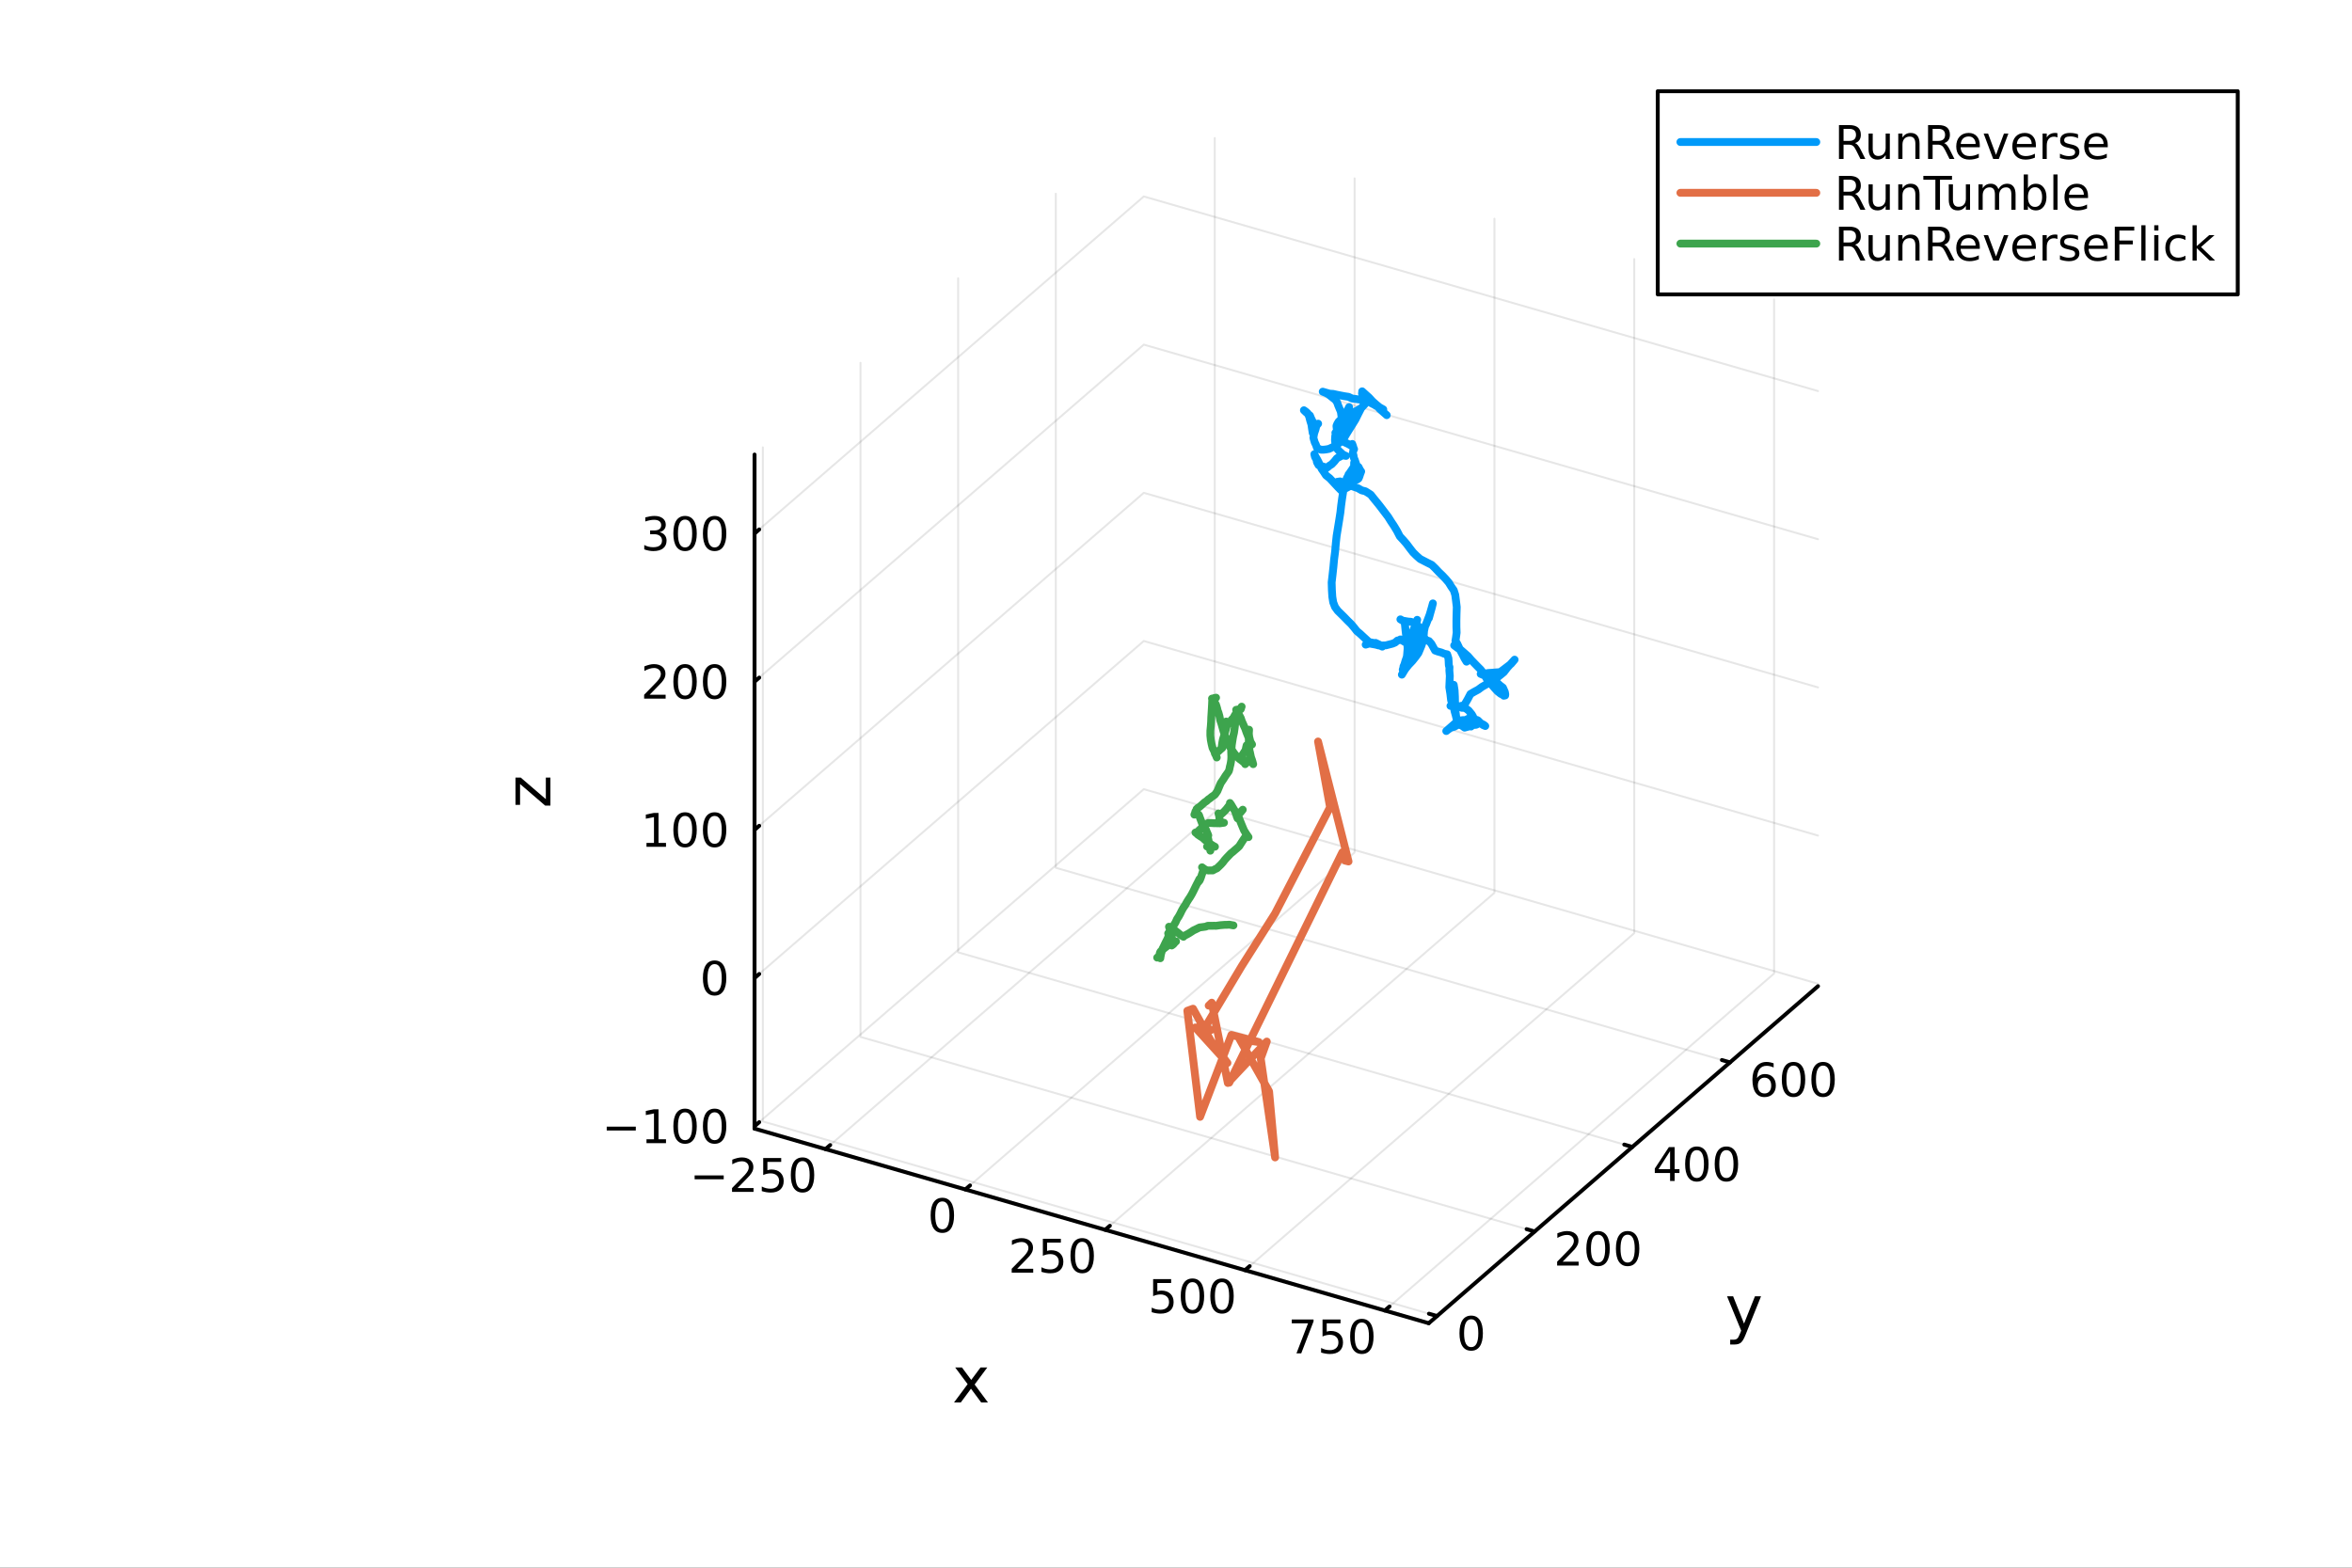 <?xml version="1.0" encoding="utf-8"?>
<svg xmlns="http://www.w3.org/2000/svg" xmlns:xlink="http://www.w3.org/1999/xlink" width="600" height="400" viewBox="0 0 2400 1600">
<rect x="0" y="0" width="2400" height="1600" fill="#333333" stroke="none"/>
<defs>
  <clipPath id="clip990">
    <rect x="0" y="0" width="2400" height="1600"/>
  </clipPath>
</defs>
<path clip-path="url(#clip990)" d="M0 1600 L2400 1600 L2400 0 L0 0  Z" fill="#ffffff" fill-rule="evenodd" fill-opacity="1"/>
<defs>
  <clipPath id="clip991">
    <rect x="480" y="0" width="1681" height="1600"/>
  </clipPath>
</defs>
<defs>
  <clipPath id="clip992">
    <rect x="272" y="47" width="2081" height="1377"/>
  </clipPath>
</defs>
<path clip-path="url(#clip992)" d="M921.89 1394.91 L921.89 1393.18 L922.549 1392.32 L923.69 1392.82 L923.69 1394.54 L923.031 1395.4 L921.89 1394.91  Z" fill="#ffffff" fill-rule="evenodd" fill-opacity="1"/>
<polyline clip-path="url(#clip992)" style="stroke:#000000; stroke-linecap:round; stroke-linejoin:round; stroke-width:2; stroke-opacity:0.1; fill:none" points="842.366,1172.79 1239.56,828.811 1239.56,140.843 "/>
<polyline clip-path="url(#clip992)" style="stroke:#000000; stroke-linecap:round; stroke-linejoin:round; stroke-width:2; stroke-opacity:0.1; fill:none" points="985.049,1213.98 1382.25,870 1382.25,182.032 "/>
<polyline clip-path="url(#clip992)" style="stroke:#000000; stroke-linecap:round; stroke-linejoin:round; stroke-width:2; stroke-opacity:0.1; fill:none" points="1127.73,1255.17 1524.93,911.189 1524.93,223.221 "/>
<polyline clip-path="url(#clip992)" style="stroke:#000000; stroke-linecap:round; stroke-linejoin:round; stroke-width:2; stroke-opacity:0.1; fill:none" points="1270.41,1296.36 1667.61,952.378 1667.61,264.41 "/>
<polyline clip-path="url(#clip992)" style="stroke:#000000; stroke-linecap:round; stroke-linejoin:round; stroke-width:2; stroke-opacity:0.1; fill:none" points="1413.1,1337.55 1810.3,993.567 1810.3,305.599 "/>
<polyline clip-path="url(#clip990)" style="stroke:#000000; stroke-linecap:round; stroke-linejoin:round; stroke-width:4; stroke-opacity:1; fill:none" points="769.943,1151.89 1457.91,1350.49 "/>
<polyline clip-path="url(#clip990)" style="stroke:#000000; stroke-linecap:round; stroke-linejoin:round; stroke-width:4; stroke-opacity:1; fill:none" points="842.366,1172.79 847.132,1168.67 "/>
<polyline clip-path="url(#clip990)" style="stroke:#000000; stroke-linecap:round; stroke-linejoin:round; stroke-width:4; stroke-opacity:1; fill:none" points="985.049,1213.98 989.815,1209.86 "/>
<polyline clip-path="url(#clip990)" style="stroke:#000000; stroke-linecap:round; stroke-linejoin:round; stroke-width:4; stroke-opacity:1; fill:none" points="1127.73,1255.17 1132.5,1251.05 "/>
<polyline clip-path="url(#clip990)" style="stroke:#000000; stroke-linecap:round; stroke-linejoin:round; stroke-width:4; stroke-opacity:1; fill:none" points="1270.41,1296.36 1275.18,1292.23 "/>
<polyline clip-path="url(#clip990)" style="stroke:#000000; stroke-linecap:round; stroke-linejoin:round; stroke-width:4; stroke-opacity:1; fill:none" points="1413.1,1337.55 1417.86,1333.42 "/>
<path clip-path="url(#clip990)" d="M708.808 1199.64 L738.484 1199.64 L738.484 1203.58 L708.808 1203.58 L708.808 1199.64 Z" fill="#000000" fill-rule="nonzero" fill-opacity="1" /><path clip-path="url(#clip990)" d="M752.604 1212.53 L768.924 1212.53 L768.924 1216.47 L746.979 1216.47 L746.979 1212.53 Q749.641 1209.78 754.225 1205.15 Q758.831 1200.5 760.012 1199.16 Q762.257 1196.63 763.137 1194.9 Q764.039 1193.14 764.039 1191.45 Q764.039 1188.69 762.095 1186.96 Q760.174 1185.22 757.072 1185.22 Q754.873 1185.22 752.419 1185.98 Q749.989 1186.75 747.211 1188.3 L747.211 1183.58 Q750.035 1182.44 752.489 1181.86 Q754.942 1181.29 756.979 1181.29 Q762.35 1181.29 765.544 1183.97 Q768.739 1186.66 768.739 1191.15 Q768.739 1193.28 767.928 1195.2 Q767.141 1197.1 765.035 1199.69 Q764.456 1200.36 761.354 1203.58 Q758.252 1206.77 752.604 1212.53 Z" fill="#000000" fill-rule="nonzero" fill-opacity="1" /><path clip-path="url(#clip990)" d="M778.785 1181.91 L797.141 1181.91 L797.141 1185.85 L783.067 1185.85 L783.067 1194.32 Q784.086 1193.97 785.104 1193.81 Q786.123 1193.62 787.141 1193.62 Q792.928 1193.62 796.308 1196.79 Q799.687 1199.97 799.687 1205.38 Q799.687 1210.96 796.215 1214.06 Q792.743 1217.14 786.424 1217.14 Q784.248 1217.14 781.979 1216.77 Q779.734 1216.4 777.326 1215.66 L777.326 1210.96 Q779.41 1212.1 781.632 1212.65 Q783.854 1213.21 786.331 1213.21 Q790.336 1213.21 792.674 1211.1 Q795.012 1208.99 795.012 1205.38 Q795.012 1201.77 792.674 1199.66 Q790.336 1197.56 786.331 1197.56 Q784.456 1197.56 782.581 1197.97 Q780.729 1198.39 778.785 1199.27 L778.785 1181.91 Z" fill="#000000" fill-rule="nonzero" fill-opacity="1" /><path clip-path="url(#clip990)" d="M818.9 1184.99 Q815.289 1184.99 813.461 1188.55 Q811.655 1192.1 811.655 1199.22 Q811.655 1206.33 813.461 1209.9 Q815.289 1213.44 818.9 1213.44 Q822.535 1213.44 824.34 1209.9 Q826.169 1206.33 826.169 1199.22 Q826.169 1192.1 824.34 1188.55 Q822.535 1184.99 818.9 1184.99 M818.9 1181.29 Q824.71 1181.29 827.766 1185.89 Q830.845 1190.47 830.845 1199.22 Q830.845 1207.95 827.766 1212.56 Q824.71 1217.14 818.9 1217.14 Q813.09 1217.14 810.011 1212.56 Q806.956 1207.95 806.956 1199.22 Q806.956 1190.47 810.011 1185.89 Q813.09 1181.29 818.9 1181.29 Z" fill="#000000" fill-rule="nonzero" fill-opacity="1" /><path clip-path="url(#clip990)" d="M961.583 1226.18 Q957.972 1226.18 956.143 1229.74 Q954.338 1233.28 954.338 1240.41 Q954.338 1247.52 956.143 1251.09 Q957.972 1254.63 961.583 1254.63 Q965.217 1254.63 967.023 1251.09 Q968.852 1247.52 968.852 1240.41 Q968.852 1233.28 967.023 1229.74 Q965.217 1226.18 961.583 1226.18 M961.583 1222.47 Q967.393 1222.47 970.449 1227.08 Q973.528 1231.66 973.528 1240.41 Q973.528 1249.14 970.449 1253.75 Q967.393 1258.33 961.583 1258.33 Q955.773 1258.33 952.694 1253.75 Q949.639 1249.14 949.639 1240.41 Q949.639 1231.66 952.694 1227.08 Q955.773 1222.47 961.583 1222.47 Z" fill="#000000" fill-rule="nonzero" fill-opacity="1" /><path clip-path="url(#clip990)" d="M1037.97 1294.91 L1054.29 1294.91 L1054.29 1298.85 L1032.35 1298.85 L1032.35 1294.91 Q1035.01 1292.16 1039.59 1287.53 Q1044.2 1282.88 1045.38 1281.53 Q1047.62 1279.01 1048.5 1277.27 Q1049.41 1275.51 1049.41 1273.83 Q1049.41 1271.07 1047.46 1269.33 Q1045.54 1267.6 1042.44 1267.6 Q1040.24 1267.6 1037.79 1268.36 Q1035.35 1269.13 1032.58 1270.68 L1032.58 1265.95 Q1035.4 1264.82 1037.85 1264.24 Q1040.31 1263.66 1042.35 1263.66 Q1047.72 1263.66 1050.91 1266.35 Q1054.1 1269.03 1054.1 1273.52 Q1054.1 1275.65 1053.29 1277.58 Q1052.51 1279.47 1050.4 1282.07 Q1049.82 1282.74 1046.72 1285.95 Q1043.62 1289.15 1037.97 1294.91 Z" fill="#000000" fill-rule="nonzero" fill-opacity="1" /><path clip-path="url(#clip990)" d="M1064.15 1264.29 L1082.51 1264.29 L1082.51 1268.22 L1068.43 1268.22 L1068.43 1276.7 Q1069.45 1276.35 1070.47 1276.19 Q1071.49 1276 1072.51 1276 Q1078.29 1276 1081.67 1279.17 Q1085.05 1282.34 1085.05 1287.76 Q1085.05 1293.34 1081.58 1296.44 Q1078.11 1299.52 1071.79 1299.52 Q1069.61 1299.52 1067.35 1299.15 Q1065.1 1298.78 1062.69 1298.04 L1062.69 1293.34 Q1064.78 1294.47 1067 1295.03 Q1069.22 1295.58 1071.7 1295.58 Q1075.7 1295.58 1078.04 1293.48 Q1080.38 1291.37 1080.38 1287.76 Q1080.38 1284.15 1078.04 1282.04 Q1075.7 1279.94 1071.7 1279.94 Q1069.82 1279.94 1067.95 1280.35 Q1066.1 1280.77 1064.15 1281.65 L1064.15 1264.29 Z" fill="#000000" fill-rule="nonzero" fill-opacity="1" /><path clip-path="url(#clip990)" d="M1104.27 1267.37 Q1100.66 1267.37 1098.83 1270.93 Q1097.02 1274.47 1097.02 1281.6 Q1097.02 1288.71 1098.83 1292.27 Q1100.66 1295.82 1104.27 1295.82 Q1107.9 1295.82 1109.71 1292.27 Q1111.53 1288.71 1111.53 1281.6 Q1111.53 1274.47 1109.71 1270.93 Q1107.9 1267.37 1104.27 1267.37 M1104.27 1263.66 Q1110.08 1263.66 1113.13 1268.27 Q1116.21 1272.85 1116.21 1281.6 Q1116.21 1290.33 1113.13 1294.94 Q1110.08 1299.52 1104.27 1299.52 Q1098.46 1299.52 1095.38 1294.94 Q1092.32 1290.33 1092.32 1281.6 Q1092.32 1272.85 1095.38 1268.27 Q1098.46 1263.66 1104.27 1263.66 Z" fill="#000000" fill-rule="nonzero" fill-opacity="1" /><path clip-path="url(#clip990)" d="M1176.67 1305.48 L1195.03 1305.48 L1195.03 1309.41 L1180.95 1309.41 L1180.95 1317.88 Q1181.97 1317.54 1182.99 1317.38 Q1184.01 1317.19 1185.03 1317.19 Q1190.82 1317.19 1194.19 1320.36 Q1197.57 1323.53 1197.57 1328.95 Q1197.57 1334.53 1194.1 1337.63 Q1190.63 1340.71 1184.31 1340.71 Q1182.13 1340.71 1179.87 1340.34 Q1177.62 1339.97 1175.21 1339.23 L1175.21 1334.53 Q1177.3 1335.66 1179.52 1336.22 Q1181.74 1336.77 1184.22 1336.77 Q1188.22 1336.77 1190.56 1334.67 Q1192.9 1332.56 1192.9 1328.95 Q1192.9 1325.34 1190.56 1323.23 Q1188.22 1321.13 1184.22 1321.13 Q1182.34 1321.13 1180.47 1321.54 Q1178.62 1321.96 1176.67 1322.84 L1176.67 1305.48 Z" fill="#000000" fill-rule="nonzero" fill-opacity="1" /><path clip-path="url(#clip990)" d="M1216.79 1308.56 Q1213.18 1308.56 1211.35 1312.12 Q1209.54 1315.66 1209.54 1322.79 Q1209.54 1329.9 1211.35 1333.46 Q1213.18 1337 1216.79 1337 Q1220.42 1337 1222.23 1333.46 Q1224.06 1329.9 1224.06 1322.79 Q1224.06 1315.66 1222.23 1312.12 Q1220.42 1308.56 1216.79 1308.56 M1216.79 1304.85 Q1222.6 1304.85 1225.65 1309.46 Q1228.73 1314.04 1228.73 1322.79 Q1228.73 1331.52 1225.65 1336.13 Q1222.6 1340.71 1216.79 1340.71 Q1210.98 1340.71 1207.9 1336.13 Q1204.84 1331.52 1204.84 1322.79 Q1204.84 1314.04 1207.9 1309.46 Q1210.98 1304.85 1216.79 1304.85 Z" fill="#000000" fill-rule="nonzero" fill-opacity="1" /><path clip-path="url(#clip990)" d="M1246.95 1308.56 Q1243.34 1308.56 1241.51 1312.12 Q1239.7 1315.66 1239.7 1322.79 Q1239.7 1329.9 1241.51 1333.46 Q1243.34 1337 1246.95 1337 Q1250.58 1337 1252.39 1333.46 Q1254.22 1329.9 1254.22 1322.79 Q1254.22 1315.66 1252.39 1312.12 Q1250.58 1308.56 1246.95 1308.56 M1246.95 1304.85 Q1252.76 1304.85 1255.81 1309.46 Q1258.89 1314.04 1258.89 1322.79 Q1258.89 1331.52 1255.81 1336.13 Q1252.76 1340.71 1246.95 1340.71 Q1241.14 1340.71 1238.06 1336.13 Q1235 1331.52 1235 1322.79 Q1235 1314.04 1238.06 1309.46 Q1241.14 1304.85 1246.95 1304.85 Z" fill="#000000" fill-rule="nonzero" fill-opacity="1" /><path clip-path="url(#clip990)" d="M1318.13 1346.67 L1340.35 1346.67 L1340.35 1348.66 L1327.8 1381.23 L1322.92 1381.23 L1334.72 1350.6 L1318.13 1350.6 L1318.13 1346.67 Z" fill="#000000" fill-rule="nonzero" fill-opacity="1" /><path clip-path="url(#clip990)" d="M1349.52 1346.67 L1367.87 1346.67 L1367.87 1350.6 L1353.8 1350.6 L1353.8 1359.07 Q1354.82 1358.73 1355.84 1358.56 Q1356.85 1358.38 1357.87 1358.38 Q1363.66 1358.38 1367.04 1361.55 Q1370.42 1364.72 1370.42 1370.14 Q1370.42 1375.72 1366.95 1378.82 Q1363.47 1381.9 1357.16 1381.9 Q1354.98 1381.9 1352.71 1381.53 Q1350.47 1381.16 1348.06 1380.42 L1348.06 1375.72 Q1350.14 1376.85 1352.36 1377.41 Q1354.59 1377.96 1357.06 1377.96 Q1361.07 1377.96 1363.41 1375.86 Q1365.74 1373.75 1365.74 1370.14 Q1365.74 1366.53 1363.41 1364.42 Q1361.07 1362.31 1357.06 1362.31 Q1355.19 1362.31 1353.31 1362.73 Q1351.46 1363.15 1349.52 1364.03 L1349.52 1346.67 Z" fill="#000000" fill-rule="nonzero" fill-opacity="1" /><path clip-path="url(#clip990)" d="M1389.63 1349.74 Q1386.02 1349.74 1384.19 1353.31 Q1382.39 1356.85 1382.39 1363.98 Q1382.39 1371.09 1384.19 1374.65 Q1386.02 1378.19 1389.63 1378.19 Q1393.27 1378.19 1395.07 1374.65 Q1396.9 1371.09 1396.9 1363.98 Q1396.9 1356.85 1395.07 1353.31 Q1393.27 1349.74 1389.63 1349.74 M1389.63 1346.04 Q1395.44 1346.04 1398.5 1350.65 Q1401.58 1355.23 1401.58 1363.98 Q1401.58 1372.71 1398.5 1377.31 Q1395.44 1381.9 1389.63 1381.9 Q1383.82 1381.9 1380.74 1377.31 Q1377.69 1372.71 1377.69 1363.98 Q1377.69 1355.23 1380.74 1350.65 Q1383.82 1346.04 1389.63 1346.04 Z" fill="#000000" fill-rule="nonzero" fill-opacity="1" /><path clip-path="url(#clip990)" d="M1007.42 1395.68 L994.531 1413.03 L1008.09 1431.33 L1001.18 1431.33 L990.807 1417.33 L980.431 1431.33 L973.524 1431.33 L987.37 1412.68 L974.702 1395.68 L981.609 1395.68 L991.062 1408.38 L1000.51 1395.68 L1007.42 1395.68 Z" fill="#000000" fill-rule="nonzero" fill-opacity="1" /><polyline clip-path="url(#clip992)" style="stroke:#000000; stroke-linecap:round; stroke-linejoin:round; stroke-width:2; stroke-opacity:0.1; fill:none" points="1466.37,1343.16 778.407,1144.56 778.407,456.591 "/>
<polyline clip-path="url(#clip992)" style="stroke:#000000; stroke-linecap:round; stroke-linejoin:round; stroke-width:2; stroke-opacity:0.1; fill:none" points="1566.02,1256.86 878.053,1058.26 878.053,370.294 "/>
<polyline clip-path="url(#clip992)" style="stroke:#000000; stroke-linecap:round; stroke-linejoin:round; stroke-width:2; stroke-opacity:0.1; fill:none" points="1665.67,1170.56 977.7,971.966 977.7,283.998 "/>
<polyline clip-path="url(#clip992)" style="stroke:#000000; stroke-linecap:round; stroke-linejoin:round; stroke-width:2; stroke-opacity:0.1; fill:none" points="1765.31,1084.27 1077.35,885.669 1077.35,197.701 "/>
<polyline clip-path="url(#clip990)" style="stroke:#000000; stroke-linecap:round; stroke-linejoin:round; stroke-width:4; stroke-opacity:1; fill:none" points="1457.91,1350.49 1855.11,1006.5 "/>
<polyline clip-path="url(#clip990)" style="stroke:#000000; stroke-linecap:round; stroke-linejoin:round; stroke-width:4; stroke-opacity:1; fill:none" points="1466.37,1343.16 1458.12,1340.77 "/>
<polyline clip-path="url(#clip990)" style="stroke:#000000; stroke-linecap:round; stroke-linejoin:round; stroke-width:4; stroke-opacity:1; fill:none" points="1566.02,1256.86 1557.77,1254.48 "/>
<polyline clip-path="url(#clip990)" style="stroke:#000000; stroke-linecap:round; stroke-linejoin:round; stroke-width:4; stroke-opacity:1; fill:none" points="1665.67,1170.56 1657.41,1168.18 "/>
<polyline clip-path="url(#clip990)" style="stroke:#000000; stroke-linecap:round; stroke-linejoin:round; stroke-width:4; stroke-opacity:1; fill:none" points="1765.31,1084.27 1757.06,1081.89 "/>
<path clip-path="url(#clip990)" d="M1501.21 1346.44 Q1497.6 1346.44 1495.77 1350 Q1493.96 1353.54 1493.96 1360.67 Q1493.96 1367.78 1495.77 1371.34 Q1497.6 1374.89 1501.21 1374.89 Q1504.84 1374.89 1506.65 1371.34 Q1508.48 1367.78 1508.48 1360.67 Q1508.48 1353.54 1506.65 1350 Q1504.84 1346.44 1501.21 1346.44 M1501.21 1342.73 Q1507.02 1342.73 1510.07 1347.34 Q1513.15 1351.92 1513.15 1360.67 Q1513.15 1369.4 1510.07 1374.01 Q1507.02 1378.59 1501.21 1378.59 Q1495.4 1378.59 1492.32 1374.01 Q1489.26 1369.4 1489.26 1360.67 Q1489.26 1351.92 1492.32 1347.34 Q1495.4 1342.73 1501.21 1342.73 Z" fill="#000000" fill-rule="nonzero" fill-opacity="1" /><path clip-path="url(#clip990)" d="M1594.53 1287.69 L1610.85 1287.69 L1610.85 1291.62 L1588.91 1291.62 L1588.91 1287.69 Q1591.57 1284.93 1596.16 1280.3 Q1600.76 1275.65 1601.94 1274.31 Q1604.19 1271.78 1605.07 1270.05 Q1605.97 1268.29 1605.97 1266.6 Q1605.97 1263.84 1604.03 1262.11 Q1602.1 1260.37 1599 1260.37 Q1596.8 1260.37 1594.35 1261.14 Q1591.92 1261.9 1589.14 1263.45 L1589.14 1258.73 Q1591.97 1257.59 1594.42 1257.01 Q1596.87 1256.44 1598.91 1256.44 Q1604.28 1256.44 1607.47 1259.12 Q1610.67 1261.81 1610.67 1266.3 Q1610.67 1268.43 1609.86 1270.35 Q1609.07 1272.25 1606.97 1274.84 Q1606.39 1275.51 1603.28 1278.73 Q1600.18 1281.92 1594.53 1287.69 Z" fill="#000000" fill-rule="nonzero" fill-opacity="1" /><path clip-path="url(#clip990)" d="M1630.67 1260.14 Q1627.06 1260.14 1625.23 1263.7 Q1623.42 1267.25 1623.42 1274.38 Q1623.42 1281.48 1625.23 1285.05 Q1627.06 1288.59 1630.67 1288.59 Q1634.3 1288.59 1636.11 1285.05 Q1637.94 1281.48 1637.94 1274.38 Q1637.94 1267.25 1636.11 1263.7 Q1634.3 1260.14 1630.67 1260.14 M1630.67 1256.44 Q1636.48 1256.44 1639.53 1261.04 Q1642.61 1265.63 1642.61 1274.38 Q1642.61 1283.1 1639.53 1287.71 Q1636.48 1292.29 1630.67 1292.29 Q1624.86 1292.29 1621.78 1287.71 Q1618.72 1283.1 1618.72 1274.38 Q1618.72 1265.63 1621.78 1261.04 Q1624.86 1256.44 1630.67 1256.44 Z" fill="#000000" fill-rule="nonzero" fill-opacity="1" /><path clip-path="url(#clip990)" d="M1660.83 1260.14 Q1657.22 1260.14 1655.39 1263.7 Q1653.59 1267.25 1653.59 1274.38 Q1653.59 1281.48 1655.39 1285.05 Q1657.22 1288.59 1660.83 1288.59 Q1664.47 1288.59 1666.27 1285.05 Q1668.1 1281.48 1668.1 1274.38 Q1668.1 1267.25 1666.27 1263.7 Q1664.47 1260.14 1660.83 1260.14 M1660.83 1256.44 Q1666.64 1256.44 1669.7 1261.04 Q1672.78 1265.63 1672.78 1274.38 Q1672.78 1283.1 1669.7 1287.71 Q1666.64 1292.29 1660.83 1292.29 Q1655.02 1292.29 1651.94 1287.71 Q1648.89 1283.1 1648.89 1274.38 Q1648.89 1265.63 1651.94 1261.04 Q1655.02 1256.44 1660.83 1256.44 Z" fill="#000000" fill-rule="nonzero" fill-opacity="1" /><path clip-path="url(#clip990)" d="M1704.16 1174.84 L1692.35 1193.29 L1704.16 1193.29 L1704.16 1174.84 M1702.93 1170.76 L1708.81 1170.76 L1708.81 1193.29 L1713.74 1193.29 L1713.74 1197.18 L1708.81 1197.18 L1708.81 1205.32 L1704.16 1205.32 L1704.16 1197.18 L1688.56 1197.18 L1688.56 1192.66 L1702.93 1170.76 Z" fill="#000000" fill-rule="nonzero" fill-opacity="1" /><path clip-path="url(#clip990)" d="M1731.47 1173.84 Q1727.86 1173.84 1726.03 1177.41 Q1724.23 1180.95 1724.23 1188.08 Q1724.23 1195.19 1726.03 1198.75 Q1727.86 1202.29 1731.47 1202.29 Q1735.11 1202.29 1736.91 1198.75 Q1738.74 1195.19 1738.74 1188.08 Q1738.74 1180.95 1736.91 1177.41 Q1735.11 1173.84 1731.47 1173.84 M1731.47 1170.14 Q1737.28 1170.14 1740.34 1174.75 Q1743.42 1179.33 1743.42 1188.08 Q1743.42 1196.81 1740.34 1201.41 Q1737.28 1206 1731.47 1206 Q1725.66 1206 1722.58 1201.41 Q1719.53 1196.81 1719.53 1188.08 Q1719.53 1179.33 1722.58 1174.75 Q1725.66 1170.14 1731.47 1170.14 Z" fill="#000000" fill-rule="nonzero" fill-opacity="1" /><path clip-path="url(#clip990)" d="M1761.63 1173.84 Q1758.02 1173.84 1756.2 1177.41 Q1754.39 1180.95 1754.39 1188.08 Q1754.39 1195.19 1756.2 1198.75 Q1758.02 1202.29 1761.63 1202.29 Q1765.27 1202.29 1767.07 1198.75 Q1768.9 1195.19 1768.9 1188.08 Q1768.9 1180.95 1767.07 1177.41 Q1765.27 1173.84 1761.63 1173.84 M1761.63 1170.14 Q1767.45 1170.14 1770.5 1174.75 Q1773.58 1179.33 1773.58 1188.08 Q1773.58 1196.81 1770.5 1201.41 Q1767.45 1206 1761.63 1206 Q1755.82 1206 1752.75 1201.41 Q1749.69 1196.81 1749.69 1188.08 Q1749.69 1179.33 1752.75 1174.75 Q1755.82 1170.14 1761.63 1170.14 Z" fill="#000000" fill-rule="nonzero" fill-opacity="1" /><path clip-path="url(#clip990)" d="M1800.54 1099.88 Q1797.39 1099.88 1795.54 1102.04 Q1793.71 1104.19 1793.71 1107.94 Q1793.71 1111.67 1795.54 1113.84 Q1797.39 1116 1800.54 1116 Q1803.69 1116 1805.52 1113.84 Q1807.37 1111.67 1807.37 1107.94 Q1807.37 1104.19 1805.52 1102.04 Q1803.69 1099.88 1800.54 1099.88 M1809.82 1085.23 L1809.82 1089.49 Q1808.06 1088.66 1806.26 1088.22 Q1804.48 1087.78 1802.72 1087.78 Q1798.09 1087.78 1795.63 1090.9 Q1793.2 1094.03 1792.86 1100.35 Q1794.22 1098.33 1796.28 1097.27 Q1798.34 1096.18 1800.82 1096.18 Q1806.03 1096.18 1809.04 1099.35 Q1812.07 1102.5 1812.07 1107.94 Q1812.07 1113.26 1808.92 1116.48 Q1805.77 1119.7 1800.54 1119.7 Q1794.55 1119.7 1791.37 1115.12 Q1788.2 1110.51 1788.2 1101.78 Q1788.2 1093.59 1792.09 1088.73 Q1795.98 1083.84 1802.53 1083.84 Q1804.29 1083.84 1806.07 1084.19 Q1807.88 1084.54 1809.82 1085.23 Z" fill="#000000" fill-rule="nonzero" fill-opacity="1" /><path clip-path="url(#clip990)" d="M1830.12 1087.55 Q1826.51 1087.55 1824.68 1091.11 Q1822.88 1094.65 1822.88 1101.78 Q1822.88 1108.89 1824.68 1112.45 Q1826.51 1116 1830.12 1116 Q1833.76 1116 1835.56 1112.45 Q1837.39 1108.89 1837.39 1101.78 Q1837.39 1094.65 1835.56 1091.11 Q1833.76 1087.55 1830.12 1087.55 M1830.12 1083.84 Q1835.93 1083.84 1838.99 1088.45 Q1842.07 1093.03 1842.07 1101.78 Q1842.07 1110.51 1838.99 1115.12 Q1835.93 1119.7 1830.12 1119.7 Q1824.31 1119.7 1821.24 1115.12 Q1818.18 1110.51 1818.18 1101.78 Q1818.18 1093.03 1821.24 1088.45 Q1824.31 1083.84 1830.12 1083.84 Z" fill="#000000" fill-rule="nonzero" fill-opacity="1" /><path clip-path="url(#clip990)" d="M1860.29 1087.55 Q1856.68 1087.55 1854.85 1091.11 Q1853.04 1094.65 1853.04 1101.78 Q1853.04 1108.89 1854.85 1112.45 Q1856.68 1116 1860.29 1116 Q1863.92 1116 1865.73 1112.45 Q1867.55 1108.89 1867.55 1101.78 Q1867.55 1094.65 1865.73 1091.11 Q1863.92 1087.55 1860.29 1087.55 M1860.29 1083.84 Q1866.1 1083.84 1869.15 1088.45 Q1872.23 1093.03 1872.23 1101.78 Q1872.23 1110.51 1869.15 1115.12 Q1866.1 1119.7 1860.29 1119.7 Q1854.48 1119.7 1851.4 1115.12 Q1848.34 1110.51 1848.34 1101.78 Q1848.34 1093.03 1851.4 1088.45 Q1854.48 1083.84 1860.29 1083.84 Z" fill="#000000" fill-rule="nonzero" fill-opacity="1" /><path clip-path="url(#clip990)" d="M1781.32 1361.95 Q1778.83 1368.32 1776.48 1370.26 Q1774.12 1372.2 1770.18 1372.2 L1765.5 1372.2 L1765.5 1367.3 L1768.94 1367.3 Q1771.35 1367.3 1772.69 1366.15 Q1774.03 1365.01 1775.65 1360.74 L1776.7 1358.07 L1762.28 1322.99 L1768.49 1322.99 L1779.63 1350.87 L1790.77 1322.99 L1796.98 1322.99 L1781.32 1361.95 Z" fill="#000000" fill-rule="nonzero" fill-opacity="1" /><polyline clip-path="url(#clip992)" style="stroke:#000000; stroke-linecap:round; stroke-linejoin:round; stroke-width:2; stroke-opacity:0.1; fill:none" points="769.943,1149.41 1167.14,805.431 1855.11,1004.03 "/>
<polyline clip-path="url(#clip992)" style="stroke:#000000; stroke-linecap:round; stroke-linejoin:round; stroke-width:2; stroke-opacity:0.1; fill:none" points="769.943,998.183 1167.14,654.199 1855.11,852.799 "/>
<polyline clip-path="url(#clip992)" style="stroke:#000000; stroke-linecap:round; stroke-linejoin:round; stroke-width:2; stroke-opacity:0.1; fill:none" points="769.943,846.952 1167.14,502.968 1855.11,701.567 "/>
<polyline clip-path="url(#clip992)" style="stroke:#000000; stroke-linecap:round; stroke-linejoin:round; stroke-width:2; stroke-opacity:0.1; fill:none" points="769.943,695.72 1167.14,351.736 1855.11,550.335 "/>
<polyline clip-path="url(#clip992)" style="stroke:#000000; stroke-linecap:round; stroke-linejoin:round; stroke-width:2; stroke-opacity:0.1; fill:none" points="769.943,544.489 1167.14,200.505 1855.11,399.104 "/>
<polyline clip-path="url(#clip990)" style="stroke:#000000; stroke-linecap:round; stroke-linejoin:round; stroke-width:4; stroke-opacity:1; fill:none" points="769.943,1151.89 769.943,463.92 "/>
<polyline clip-path="url(#clip990)" style="stroke:#000000; stroke-linecap:round; stroke-linejoin:round; stroke-width:4; stroke-opacity:1; fill:none" points="769.943,1149.41 774.709,1145.29 "/>
<polyline clip-path="url(#clip990)" style="stroke:#000000; stroke-linecap:round; stroke-linejoin:round; stroke-width:4; stroke-opacity:1; fill:none" points="769.943,998.183 774.709,994.055 "/>
<polyline clip-path="url(#clip990)" style="stroke:#000000; stroke-linecap:round; stroke-linejoin:round; stroke-width:4; stroke-opacity:1; fill:none" points="769.943,846.952 774.709,842.824 "/>
<polyline clip-path="url(#clip990)" style="stroke:#000000; stroke-linecap:round; stroke-linejoin:round; stroke-width:4; stroke-opacity:1; fill:none" points="769.943,695.72 774.709,691.592 "/>
<polyline clip-path="url(#clip990)" style="stroke:#000000; stroke-linecap:round; stroke-linejoin:round; stroke-width:4; stroke-opacity:1; fill:none" points="769.943,544.489 774.709,540.361 "/>
<path clip-path="url(#clip990)" d="M619.107 1149.87 L648.782 1149.87 L648.782 1153.8 L619.107 1153.8 L619.107 1149.87 Z" fill="#000000" fill-rule="nonzero" fill-opacity="1" /><path clip-path="url(#clip990)" d="M659.685 1162.76 L667.324 1162.76 L667.324 1136.39 L659.014 1138.06 L659.014 1133.8 L667.278 1132.13 L671.954 1132.13 L671.954 1162.76 L679.592 1162.76 L679.592 1166.69 L659.685 1166.69 L659.685 1162.76 Z" fill="#000000" fill-rule="nonzero" fill-opacity="1" /><path clip-path="url(#clip990)" d="M699.037 1135.21 Q695.426 1135.21 693.597 1138.78 Q691.791 1142.32 691.791 1149.45 Q691.791 1156.56 693.597 1160.12 Q695.426 1163.66 699.037 1163.66 Q702.671 1163.66 704.477 1160.12 Q706.305 1156.56 706.305 1149.45 Q706.305 1142.32 704.477 1138.78 Q702.671 1135.21 699.037 1135.21 M699.037 1131.51 Q704.847 1131.51 707.903 1136.12 Q710.981 1140.7 710.981 1149.45 Q710.981 1158.18 707.903 1162.78 Q704.847 1167.37 699.037 1167.37 Q693.227 1167.37 690.148 1162.78 Q687.092 1158.18 687.092 1149.45 Q687.092 1140.7 690.148 1136.12 Q693.227 1131.51 699.037 1131.51 Z" fill="#000000" fill-rule="nonzero" fill-opacity="1" /><path clip-path="url(#clip990)" d="M729.199 1135.21 Q725.588 1135.21 723.759 1138.78 Q721.953 1142.32 721.953 1149.45 Q721.953 1156.56 723.759 1160.12 Q725.588 1163.66 729.199 1163.66 Q732.833 1163.66 734.638 1160.12 Q736.467 1156.56 736.467 1149.45 Q736.467 1142.32 734.638 1138.78 Q732.833 1135.21 729.199 1135.21 M729.199 1131.51 Q735.009 1131.51 738.064 1136.12 Q741.143 1140.7 741.143 1149.45 Q741.143 1158.18 738.064 1162.78 Q735.009 1167.37 729.199 1167.37 Q723.389 1167.37 720.31 1162.78 Q717.254 1158.18 717.254 1149.45 Q717.254 1140.7 720.31 1136.12 Q723.389 1131.51 729.199 1131.51 Z" fill="#000000" fill-rule="nonzero" fill-opacity="1" /><path clip-path="url(#clip990)" d="M729.199 983.982 Q725.588 983.982 723.759 987.547 Q721.953 991.088 721.953 998.218 Q721.953 1005.32 723.759 1008.89 Q725.588 1012.43 729.199 1012.43 Q732.833 1012.43 734.638 1008.89 Q736.467 1005.32 736.467 998.218 Q736.467 991.088 734.638 987.547 Q732.833 983.982 729.199 983.982 M729.199 980.278 Q735.009 980.278 738.064 984.885 Q741.143 989.468 741.143 998.218 Q741.143 1006.94 738.064 1011.55 Q735.009 1016.13 729.199 1016.13 Q723.389 1016.13 720.31 1011.55 Q717.254 1006.94 717.254 998.218 Q717.254 989.468 720.31 984.885 Q723.389 980.278 729.199 980.278 Z" fill="#000000" fill-rule="nonzero" fill-opacity="1" /><path clip-path="url(#clip990)" d="M659.685 860.297 L667.324 860.297 L667.324 833.931 L659.014 835.598 L659.014 831.338 L667.278 829.672 L671.954 829.672 L671.954 860.297 L679.592 860.297 L679.592 864.232 L659.685 864.232 L659.685 860.297 Z" fill="#000000" fill-rule="nonzero" fill-opacity="1" /><path clip-path="url(#clip990)" d="M699.037 832.75 Q695.426 832.75 693.597 836.315 Q691.791 839.857 691.791 846.986 Q691.791 854.093 693.597 857.658 Q695.426 861.199 699.037 861.199 Q702.671 861.199 704.477 857.658 Q706.305 854.093 706.305 846.986 Q706.305 839.857 704.477 836.315 Q702.671 832.75 699.037 832.75 M699.037 829.047 Q704.847 829.047 707.903 833.653 Q710.981 838.236 710.981 846.986 Q710.981 855.713 707.903 860.32 Q704.847 864.903 699.037 864.903 Q693.227 864.903 690.148 860.32 Q687.092 855.713 687.092 846.986 Q687.092 838.236 690.148 833.653 Q693.227 829.047 699.037 829.047 Z" fill="#000000" fill-rule="nonzero" fill-opacity="1" /><path clip-path="url(#clip990)" d="M729.199 832.75 Q725.588 832.75 723.759 836.315 Q721.953 839.857 721.953 846.986 Q721.953 854.093 723.759 857.658 Q725.588 861.199 729.199 861.199 Q732.833 861.199 734.638 857.658 Q736.467 854.093 736.467 846.986 Q736.467 839.857 734.638 836.315 Q732.833 832.75 729.199 832.75 M729.199 829.047 Q735.009 829.047 738.064 833.653 Q741.143 838.236 741.143 846.986 Q741.143 855.713 738.064 860.32 Q735.009 864.903 729.199 864.903 Q723.389 864.903 720.31 860.32 Q717.254 855.713 717.254 846.986 Q717.254 838.236 720.31 833.653 Q723.389 829.047 729.199 829.047 Z" fill="#000000" fill-rule="nonzero" fill-opacity="1" /><path clip-path="url(#clip990)" d="M662.903 709.065 L679.222 709.065 L679.222 713 L657.278 713 L657.278 709.065 Q659.94 706.31 664.523 701.681 Q669.13 697.028 670.31 695.685 Q672.555 693.162 673.435 691.426 Q674.338 689.667 674.338 687.977 Q674.338 685.223 672.393 683.486 Q670.472 681.75 667.37 681.75 Q665.171 681.75 662.718 682.514 Q660.287 683.278 657.509 684.829 L657.509 680.107 Q660.333 678.973 662.787 678.394 Q665.241 677.815 667.278 677.815 Q672.648 677.815 675.842 680.5 Q679.037 683.185 679.037 687.676 Q679.037 689.806 678.227 691.727 Q677.44 693.625 675.333 696.218 Q674.755 696.889 671.653 700.107 Q668.551 703.301 662.903 709.065 Z" fill="#000000" fill-rule="nonzero" fill-opacity="1" /><path clip-path="url(#clip990)" d="M699.037 681.519 Q695.426 681.519 693.597 685.084 Q691.791 688.625 691.791 695.755 Q691.791 702.861 693.597 706.426 Q695.426 709.968 699.037 709.968 Q702.671 709.968 704.477 706.426 Q706.305 702.861 706.305 695.755 Q706.305 688.625 704.477 685.084 Q702.671 681.519 699.037 681.519 M699.037 677.815 Q704.847 677.815 707.903 682.422 Q710.981 687.005 710.981 695.755 Q710.981 704.482 707.903 709.088 Q704.847 713.671 699.037 713.671 Q693.227 713.671 690.148 709.088 Q687.092 704.482 687.092 695.755 Q687.092 687.005 690.148 682.422 Q693.227 677.815 699.037 677.815 Z" fill="#000000" fill-rule="nonzero" fill-opacity="1" /><path clip-path="url(#clip990)" d="M729.199 681.519 Q725.588 681.519 723.759 685.084 Q721.953 688.625 721.953 695.755 Q721.953 702.861 723.759 706.426 Q725.588 709.968 729.199 709.968 Q732.833 709.968 734.638 706.426 Q736.467 702.861 736.467 695.755 Q736.467 688.625 734.638 685.084 Q732.833 681.519 729.199 681.519 M729.199 677.815 Q735.009 677.815 738.064 682.422 Q741.143 687.005 741.143 695.755 Q741.143 704.482 738.064 709.088 Q735.009 713.671 729.199 713.671 Q723.389 713.671 720.31 709.088 Q717.254 704.482 717.254 695.755 Q717.254 687.005 720.31 682.422 Q723.389 677.815 729.199 677.815 Z" fill="#000000" fill-rule="nonzero" fill-opacity="1" /><path clip-path="url(#clip990)" d="M673.042 543.134 Q676.398 543.852 678.273 546.121 Q680.171 548.389 680.171 551.722 Q680.171 556.838 676.653 559.639 Q673.134 562.44 666.653 562.44 Q664.477 562.44 662.162 562 Q659.87 561.583 657.417 560.727 L657.417 556.213 Q659.361 557.347 661.676 557.926 Q663.991 558.505 666.514 558.505 Q670.912 558.505 673.204 556.769 Q675.518 555.033 675.518 551.722 Q675.518 548.667 673.366 546.954 Q671.236 545.218 667.417 545.218 L663.389 545.218 L663.389 541.375 L667.602 541.375 Q671.051 541.375 672.88 540.009 Q674.708 538.621 674.708 536.028 Q674.708 533.366 672.81 531.954 Q670.935 530.519 667.417 530.519 Q665.495 530.519 663.296 530.935 Q661.097 531.352 658.458 532.232 L658.458 528.065 Q661.12 527.324 663.435 526.954 Q665.773 526.584 667.833 526.584 Q673.157 526.584 676.259 529.014 Q679.361 531.422 679.361 535.542 Q679.361 538.412 677.717 540.403 Q676.074 542.371 673.042 543.134 Z" fill="#000000" fill-rule="nonzero" fill-opacity="1" /><path clip-path="url(#clip990)" d="M699.037 530.287 Q695.426 530.287 693.597 533.852 Q691.791 537.394 691.791 544.523 Q691.791 551.63 693.597 555.195 Q695.426 558.736 699.037 558.736 Q702.671 558.736 704.477 555.195 Q706.305 551.63 706.305 544.523 Q706.305 537.394 704.477 533.852 Q702.671 530.287 699.037 530.287 M699.037 526.584 Q704.847 526.584 707.903 531.19 Q710.981 535.773 710.981 544.523 Q710.981 553.25 707.903 557.857 Q704.847 562.44 699.037 562.44 Q693.227 562.44 690.148 557.857 Q687.092 553.25 687.092 544.523 Q687.092 535.773 690.148 531.19 Q693.227 526.584 699.037 526.584 Z" fill="#000000" fill-rule="nonzero" fill-opacity="1" /><path clip-path="url(#clip990)" d="M729.199 530.287 Q725.588 530.287 723.759 533.852 Q721.953 537.394 721.953 544.523 Q721.953 551.63 723.759 555.195 Q725.588 558.736 729.199 558.736 Q732.833 558.736 734.638 555.195 Q736.467 551.63 736.467 544.523 Q736.467 537.394 734.638 533.852 Q732.833 530.287 729.199 530.287 M729.199 526.584 Q735.009 526.584 738.064 531.19 Q741.143 535.773 741.143 544.523 Q741.143 553.25 738.064 557.857 Q735.009 562.44 729.199 562.44 Q723.389 562.44 720.31 557.857 Q717.254 553.25 717.254 544.523 Q717.254 535.773 720.31 531.19 Q723.389 526.584 729.199 526.584 Z" fill="#000000" fill-rule="nonzero" fill-opacity="1" /><path clip-path="url(#clip990)" d="M526.003 821.416 L526.003 793.597 L531.35 793.597 L556.972 815.623 L556.972 793.597 L561.651 793.597 L561.651 822.211 L556.303 822.211 L530.682 800.186 L530.682 821.416 L526.003 821.416 Z" fill="#000000" fill-rule="nonzero" fill-opacity="1" /><polyline clip-path="url(#clip992)" style="stroke:#009af9; stroke-linecap:round; stroke-linejoin:round; stroke-width:8; stroke-opacity:1; fill:none" points="1415.04,423.712 1411.37,420.48 1407.73,417.222 1404.27,413.263 1400.36,411.497 1396.37,409.943 1400.18,411.969 1403.96,413.923 1407.74,415.809 1411.52,417.826 1407.73,415.726 1404.11,412.778 1400.51,409.582 1397,405.758 1393.48,402.599 1389.96,399.404 1393.4,403.311 1396.85,407.206 1400.44,410.829 1404.08,414.267 1400.45,410.778 1396.78,407.486 1393.11,404.161 1389.77,401.501 1392.16,406.081 1394.4,410.27 1391.11,408.69 1387.36,407.809 1383.49,407.232 1379.59,406.712 1376.1,405.009 1372.08,404.4 1368.17,403.658 1364.2,402.879 1360.39,402.024 1356.82,401.804 1353.27,400.777 1349.73,399.75 1352.93,401.06 1355.74,402.592 1358.06,404.462 1360.39,406.338 1362.62,408.057 1364.4,410.703 1365.57,413.984 1366.88,417.098 1368.21,420.198 1368.78,424.167 1369.04,428.797 1368.92,433.128 1366.74,436.879 1364.12,440.646 1362.5,444.745 1362.22,448.861 1362.57,452.586 1363.57,455.51 1364.68,458.389 1366.51,460.438 1368.57,462.224 1370.33,464.422 1368.43,462.273 1370.72,464.116 1373.45,465.318 1370.01,464.685 1367.15,466.146 1364.24,467.648 1361.65,470.919 1358.91,473.811 1356.78,475.119 1354.42,477.126 1351.43,476.597 1348.37,475.606 1345.48,474.725 1343.8,471.679 1343.38,469.079 1341.84,466.39 1341.15,463.541 1342.43,466.095 1344.19,469.123 1345.64,471.944 1347.35,475.911 1348.69,478.641 1350.84,481.69 1353.12,485.193 1354.93,486.607 1356.74,488.024 1359.38,490.821 1362.34,494.029 1365.3,497.228 1368.27,500.236 1371.14,499.491 1373.96,497.969 1376.77,496.455 1379.9,495.751 1376.59,494.515 1373.51,493.98 1370.41,493.895 1367.56,493.268 1364.54,491.756 1367.5,491.312 1370.68,493.033 1374.25,494.586 1377.97,495.594 1381.69,496.904 1385.59,498.246 1389.47,500.463 1393.27,501.414 1396.26,503.259 1398.73,504.857 1401.7,508.631 1404.69,512.267 1407.67,515.96 1410.69,519.919 1413.6,523.743 1416.47,527.526 1419.35,532.141 1422.38,536.683 1425.48,541.802 1428.38,547.409 1431.88,551.17 1435.3,555.11 1438.54,559.448 1441.86,563.716 1445.45,567.257 1449.13,570.51 1453.06,572.537 1457,574.559 1460.94,576.503 1464.56,580 1468.1,583.798 1471.65,587.175 1475.05,590.771 1478.35,594.612 1480.79,598.618 1483.41,602.382 1484.93,607.102 1485.73,613.308 1486.48,619.558 1486.25,627.231 1486.13,633.802 1486.15,640.202 1486.36,645.71 1485.7,650.65 1485.44,652.337 1485.12,654.078 1485.52,654.497 1487.03,657.049 1488.83,660.879 1490.61,664.694 1492.56,668.341 1494.36,671.918 1496.45,675.322 1494.6,671.23 1492.57,667.337 1490.48,663.42 1487.2,661.217 1483.86,658.695 1487.41,660.642 1490.97,663.622 1494.41,666.629 1497.94,669.711 1501.23,673.531 1504.44,676.857 1507.62,680.139 1510.9,683.403 1513.75,687.121 1516.2,691.211 1518.41,695.293 1521.38,697.957 1524.63,701.779 1528.08,705.555 1531.55,708.267 1533.86,709.134 1534.45,710.064 1535.88,709.787 1536,708.634 1535.54,706.139 1533.59,701.813 1530.42,699.387 1527.41,696.596 1524.96,693.682 1521.5,692.795 1518.02,691.23 1514.57,689.328 1510.89,687.79 1514.68,687.553 1518.6,686.861 1522.53,686.622 1526.6,686.269 1530.76,685.973 1534.54,683.144 1538.25,680.323 1541.86,677.564 1545.5,673.251 1541.82,677.323 1538.08,681.435 1534.55,686.038 1531.21,688.748 1527.85,691.451 1523.88,694.136 1520.01,696.556 1516.1,698.815 1512.21,701.035 1508.35,703.877 1504.33,706.04 1500.44,708.319 1497.79,713.385 1495.75,716.943 1493.9,719.997 1492.51,720.367 1491.41,720.305 1490.62,720.629 1489.35,720.96 1487.58,720.504 1485.26,719.858 1482.99,719.639 1480.06,720.414 1483.06,719.215 1484.45,720.181 1486.91,720.694 1489.41,721.267 1491.66,722.39 1494.04,722.407 1496.11,723.315 1498.63,725.202 1500.09,726.958 1501.81,729.065 1503.15,731.379 1504.11,734.359 1504.51,736.573 1503.53,734.612 1505.43,735.322 1506.96,734.726 1505.51,735.111 1503.74,735.704 1502.03,736.352 1500.85,737.168 1499.1,739.099 1497.27,740.884 1499.17,739.31 1500.42,737.955 1501,741.514 1499.79,738.101 1499.71,734.702 1498.17,734.26 1496.55,734.564 1494.4,734.953 1491.94,735.698 1489.26,738.465 1486.4,740.384 1483.83,741.76 1480.56,742.678 1478.1,744.323 1475.77,746.12 1478.15,744.058 1480.51,741.993 1482.89,739.92 1485.21,737.874 1487.48,736.021 1490.04,735.276 1492.87,734.939 1495.28,735.034 1498.24,733.478 1501.31,733.762 1504.71,734.195 1508.09,735.268 1510.52,737.678 1513.14,739.912 1515.59,740.968 1514.05,739.754 1511.94,738.661 1509.48,738.104 1506.25,739.718 1502.6,740.011 1498.61,741.5 1494.49,742.639 1491.45,740.358 1488.73,739.702 1487.53,736.349 1486.3,733.658 1485.33,729.664 1484.27,725.932 1483.36,720.979 1483.09,715.742 1483.04,710.432 1483.39,703.993 1483.39,698.923 1484.3,704.678 1484.63,711.211 1484.74,718.026 1485.09,725.202 1485.93,731.663 1484.49,725.159 1482.24,719.822 1480.69,714.531 1479.94,708.085 1478.87,701.42 1479.13,695.626 1479.4,689.844 1478.94,684.334 1479.06,680.784 1478.46,679.407 1478.31,677.359 1478.24,675.347 1477.99,671.915 1476.72,667.825 1473.82,667.243 1470.75,665.945 1467.34,665.008 1464.36,663.942 1462.42,660.388 1460.56,657.015 1458.12,654.278 1455.31,653.377 1452.77,650.375 1451.25,647.832 1449.81,648.153 1449.12,648.279 1449.31,648.364 1448.85,647.824 1447.93,647.735 1447.82,646.545 1448.05,645.714 1448.29,644.883 1448.99,643.12 1448.66,641.923 1448.44,640.604 1447.79,639.489 1448.96,641.66 1450.44,644.099 1448.93,641.72 1446.89,638.909 1444.78,636.44 1442.27,635.516 1439.75,634.583 1436.89,634.382 1433.79,633.865 1431.11,633.353 1428.98,632.11 1430.96,633.296 1433.11,634.147 1433.66,637.887 1434.11,642.355 1434.6,646.811 1435.46,651.67 1436.04,656.431 1436.32,662.027 1435.81,668.324 1435.72,674.592 1436.66,667.764 1437.38,661.68 1436.35,667.938 1435.1,673.219 1433.34,678.762 1431.35,683.532 1432.83,679.063 1434.02,674.815 1435.54,670.487 1436.27,664.954 1436.88,659.756 1438.4,654.301 1440.02,649.114 1441.83,644.02 1444.09,638.622 1446.11,632.579 1444.95,637.374 1443.46,644.683 1441.99,652.129 1440.17,659.509 1438.29,667.599 1435.05,673.605 1432.09,680.294 1435.12,673.861 1438.14,667.28 1441.26,660.9 1443.86,653.929 1441.25,660.827 1438.72,668.007 1436.2,675.14 1433.83,682.743 1430.48,688.552 1433.84,683.002 1437.44,678.499 1441.08,674.693 1444.64,670.25 1447.38,666.438 1448.87,662.866 1450.39,659.17 1451.72,655.259 1452.58,652.549 1452.76,648.453 1453.1,643.946 1454.03,639.652 1455.9,635.086 1457.68,630.351 1459.52,625.587 1458.05,630.912 1459.51,625.597 1460.93,620.6 1462.13,615.809 1460.93,620.142 1459.59,624.771 1458.24,629.248 1456.86,632.782 1455.08,637.376 1452.66,642.077 1449.92,646.253 1447.22,650.06 1444.51,653.703 1442.25,655.574 1440.94,656.793 1439.9,657.985 1437.63,657.988 1436.06,656.868 1433.72,655.355 1431.36,653.978 1428.99,652.593 1432.41,653.008 1429.25,653.026 1425.94,653.754 1423.69,655.74 1421,656.897 1418.85,657.461 1416.68,658.005 1414.22,658.663 1410.48,658.761 1407.06,658.824 1403.92,657.946 1400.51,657.338 1397.14,656.712 1393.55,657.919 1396.62,656.965 1399.27,655.709 1401.22,656.077 1402.57,656.467 1403.64,656.131 1405.56,657.039 1407.67,658.01 1410.48,659.961 1407.43,658.484 1403.88,656.843 1400.46,655.945 1396.98,655.25 1393.97,652.487 1390.95,649.717 1387.84,646.818 1384.55,644.083 1381.84,640.622 1378.59,636.781 1375.05,633.341 1371.6,629.771 1368.33,626.54 1365.04,623.317 1362.26,619.508 1360.43,614.77 1359.5,609.076 1359.06,601.968 1358.84,594.381 1359.75,586.471 1360.62,578.547 1361.31,571.06 1362.38,562.802 1363.06,554.804 1363.9,546.933 1365.2,538.978 1366.49,531.037 1367.73,523.084 1368.54,515.816 1369.51,508.656 1370.63,501.525 1372.3,494.773 1374.26,488.105 1376.88,483.301 1379.36,479.662 1381.7,476.118 1381.77,472.254 1382.76,474.916 1383.58,477.492 1383.05,480.12 1382.25,482.968 1380.58,483.166 1379.2,483.547 1378.22,483.742 1377.36,483.66 1376.08,484.204 1376.5,486.116 1376.31,488.036 1376.74,488.972 1376.98,489.847 1376.76,489.997 1377.28,490.159 1377.53,490.513 1378.04,490.434 1378.31,491.526 1379.12,491.106 1379.97,490.659 1379.47,490.527 1378.68,490.399 1378.81,489.282 1379.99,489.643 1381.44,489.956 1383.12,489.66 1384.73,489.488 1386.25,488.405 1387.06,486.598 1387.95,483.845 1388.96,481.206 1387.89,479.805 1387.07,478.211 1386.26,476.599 1384.46,475.42 1383.53,472.64 1382.53,469.682 1381.48,467.252 1381.08,464.525 1380.38,462.907 1380.96,459.775 1381.16,457.842 1380.67,455.387 1379.83,453.099 1380.58,455.728 1381.71,458.411 1380.51,455.939 1378.47,454.701 1376.87,453.75 1375.23,452.869 1373.32,452.005 1370.53,450.616 1367.71,449.204 1365.69,445.389 1364.63,441.551 1364.1,438.233 1363.73,434.743 1364.56,432.638 1365.99,430.265 1368.03,428.415 1371,424.845 1374.21,420.274 1376.64,415.456 1374.24,420.318 1372.71,426.649 1370.56,432.29 1367.63,437.943 1364.5,442.881 1367.97,437.392 1371.54,433.486 1375.26,429.828 1371.99,432.981 1368.88,436.248 1365.76,439.531 1362.61,441.731 1365.72,438.868 1368.85,435.917 1372.1,431.533 1375.35,427.103 1378.59,422.681 1381.75,420.469 1385.2,418.744 1388.9,416.555 1392.54,412.676 1389.03,416.416 1386.02,422.252 1383.11,428.149 1380.03,433.124 1376.94,438.041 1373.76,443.166 1371.15,447.62 1368.5,450.665 1365.25,453.002 1362.22,455.272 1358.65,456.957 1356.08,458.148 1353.1,458.693 1350.32,458.993 1347.68,458.95 1345.35,457.848 1343.84,457.04 1343.25,455.301 1342.58,453.498 1341.6,451.591 1340.86,449.125 1340.19,446.689 1340.97,442.298 1342.34,438.272 1343.26,434.53 1345.05,432.403 1342.11,433.07 1340.23,432.151 1339.19,429.677 1337.88,427.033 1336.68,424.125 1334.77,422.538 1332.75,420.837 1330.53,418.698 1332.56,420.164 1334.46,421.897 1335.92,425.297 1336.95,429.32 1338.2,433.333 1338.76,437.349 1339.53,442.003 "/>
<polyline clip-path="url(#clip992)" style="stroke:#e26f46; stroke-linecap:round; stroke-linejoin:round; stroke-width:8; stroke-opacity:1; fill:none" points="1233.36,1026.34 1234.91,1024.83 1236.46,1023.33 1237.32,1027.64 1238.19,1031.96 1239.05,1036.27 1239.92,1040.58 1240.78,1044.9 1241.65,1049.21 1242.51,1053.53 1243.38,1057.84 1244.25,1062.15 1245.11,1066.47 1245.98,1070.78 1246.84,1075.1 1247.71,1079.41 1248.57,1083.73 1249.44,1088.04 1250.3,1092.35 1251.17,1096.67 1252.03,1100.98 1252.9,1105.3 1254.7,1103.37 1256.51,1101.45 1258.32,1099.53 1260.13,1097.61 1261.93,1095.69 1263.74,1093.77 1265.55,1091.84 1267.36,1089.92 1269.16,1088 1270.97,1086.08 1272.78,1084.16 1274.58,1082.24 1276.39,1080.31 1278.2,1078.39 1280.01,1076.47 1281.81,1074.55 1283.62,1072.63 1285.43,1070.71 1287.23,1068.78 1289.04,1066.86 1290.85,1064.94 1292.66,1063.02 1291.62,1065.89 1290.59,1068.76 1289.56,1071.64 1288.52,1074.51 1287.49,1077.38 1286.45,1080.26 1286.67,1081.74 1286.89,1083.23 1287.1,1084.71 1287.32,1086.2 1287.53,1087.68 1287.75,1089.17 1287.96,1090.66 1288.18,1092.14 1288.4,1093.63 1288.61,1095.11 1288.83,1096.6 1289.04,1098.09 1289.26,1099.57 1289.47,1101.06 1289.69,1102.54 1289.91,1104.03 1290.12,1105.51 1290.34,1107 1290.55,1108.49 1290.77,1109.97 1290.98,1111.46 1291.2,1112.94 1291.42,1114.43 1291.63,1115.92 1291.85,1117.4 1292.06,1118.89 1292.28,1120.37 1292.49,1121.86 1292.71,1123.35 1292.93,1124.83 1293.14,1126.32 1293.36,1127.8 1293.57,1129.29 1293.79,1130.77 1294,1132.26 1294.22,1133.75 1294.44,1135.23 1294.65,1136.72 1294.87,1138.2 1295.08,1139.69 1295.3,1141.18 1295.51,1142.66 1295.73,1144.15 1295.94,1145.63 1296.16,1147.12 1296.38,1148.6 1296.59,1150.09 1296.81,1151.58 1297.02,1153.06 1297.24,1154.55 1297.45,1156.03 1297.67,1157.52 1297.89,1159.01 1298.1,1160.49 1298.32,1161.98 1298.53,1163.46 1298.75,1164.95 1298.96,1166.44 1299.18,1167.92 1299.4,1169.41 1299.61,1170.89 1299.83,1172.38 1300.04,1173.86 1300.26,1175.35 1300.47,1176.84 1300.69,1178.32 1300.91,1179.81 1301.12,1181.29 1300.96,1179.47 1300.79,1177.65 1300.62,1175.82 1300.46,1174 1300.29,1172.18 1300.12,1170.35 1299.96,1168.53 1299.79,1166.71 1299.63,1164.88 1299.46,1163.06 1299.29,1161.24 1299.13,1159.41 1298.96,1157.59 1298.79,1155.77 1298.63,1153.94 1298.46,1152.12 1298.3,1150.3 1298.13,1148.47 1297.96,1146.65 1297.8,1144.83 1297.63,1143 1297.46,1141.18 1297.3,1139.35 1297.13,1137.53 1296.97,1135.71 1296.8,1133.88 1296.63,1132.06 1296.47,1130.24 1296.3,1128.41 1296.14,1126.59 1295.97,1124.77 1295.8,1122.94 1295.64,1121.12 1295.47,1119.3 1295.3,1117.47 1295.14,1115.65 1294.97,1113.83 1293.66,1111.51 1292.36,1109.2 1291.05,1106.89 1289.74,1104.57 1288.43,1102.26 1287.12,1099.95 1285.81,1097.64 1284.51,1095.32 1283.2,1093.01 1281.89,1090.7 1280.58,1088.38 1279.27,1086.07 1277.97,1083.76 1276.66,1081.44 1275.35,1079.13 1274.04,1076.82 1272.73,1074.51 1271.43,1072.19 1270.12,1069.88 1268.81,1067.57 1267.5,1065.25 1266.19,1062.94 1264.89,1060.63 1266.66,1060.89 1268.44,1061.16 1270.22,1061.42 1271.99,1061.69 1273.77,1061.95 1275.55,1062.22 1277.32,1062.48 1279.1,1062.75 1280.88,1063.01 1282.66,1063.28 1284.43,1063.54 1282.29,1062.98 1280.14,1062.42 1277.99,1061.86 1275.85,1061.3 1273.7,1060.74 1271.55,1060.18 1269.41,1059.62 1267.26,1059.05 1265.11,1058.49 1262.97,1057.93 1260.82,1057.37 1258.67,1056.81 1256.53,1056.25 1255.43,1059.13 1254.33,1062.02 1253.22,1064.9 1252.12,1067.78 1251.02,1070.67 1249.92,1073.55 1248.82,1076.43 1247.72,1079.32 1246.62,1082.2 1245.52,1085.08 1244.41,1087.97 1243.31,1090.85 1242.21,1093.74 1241.11,1096.62 1240.01,1099.5 1238.91,1102.39 1237.81,1105.27 1236.7,1108.15 1235.6,1111.04 1234.5,1113.92 1233.4,1116.8 1232.3,1119.69 1231.2,1122.57 1230.1,1125.45 1229,1128.34 1227.89,1131.22 1226.79,1134.1 1225.69,1136.99 1224.59,1139.87 1224.32,1137.66 1224.06,1135.45 1223.79,1133.24 1223.53,1131.03 1223.26,1128.82 1222.99,1126.61 1222.73,1124.41 1222.46,1122.2 1222.2,1119.99 1221.93,1117.78 1221.66,1115.57 1221.4,1113.36 1221.13,1111.15 1220.87,1108.94 1220.6,1106.73 1220.34,1104.52 1220.07,1102.31 1219.8,1100.1 1219.54,1097.89 1219.27,1095.68 1219.01,1093.47 1218.74,1091.26 1218.47,1089.05 1218.21,1086.84 1217.94,1084.64 1217.68,1082.43 1217.41,1080.22 1217.14,1078.01 1216.88,1075.8 1216.61,1073.59 1216.35,1071.38 1216.08,1069.17 1215.81,1066.96 1215.55,1064.75 1215.28,1062.54 1215.02,1060.33 1214.75,1058.12 1214.48,1055.91 1214.22,1053.7 1213.95,1051.49 1213.69,1049.28 1213.42,1047.08 1213.15,1044.87 1212.89,1042.66 1212.62,1040.45 1212.36,1038.24 1212.09,1036.03 1211.82,1033.82 1211.56,1031.61 1212.53,1031.26 1213.5,1030.9 1214.47,1030.55 1215.44,1030.19 1216.41,1029.84 1217.38,1029.49 1218.61,1031.71 1219.85,1033.93 1221.08,1036.16 1222.32,1038.38 1223.56,1040.6 1224.79,1042.83 1226.03,1045.05 1227.26,1047.28 1228.5,1049.5 1229.73,1051.72 1230.97,1053.95 1232.2,1056.17 1233.44,1058.4 1234.67,1060.62 1235.91,1062.84 1237.75,1065.29 1239.6,1067.74 1241.44,1070.19 1243.28,1072.63 1245.12,1075.08 1246.97,1077.53 1248.81,1079.97 1250.65,1082.42 1252.5,1084.87 1250.85,1083.06 1249.21,1081.25 1247.57,1079.44 1245.92,1077.62 1244.28,1075.81 1242.64,1074 1240.99,1072.19 1239.35,1070.38 1237.71,1068.57 1236.06,1066.76 1234.42,1064.95 1232.78,1063.14 1231.13,1061.33 1229.49,1059.52 1227.85,1057.7 1226.2,1055.89 1224.56,1054.08 1222.92,1052.27 1221.27,1050.46 1219.63,1048.65 1221.39,1048.82 1223.14,1048.99 1224.9,1049.16 1226.65,1049.33 1228.41,1049.5 1230.16,1049.67 1231.92,1049.84 1233.9,1050.53 1235.88,1051.22 1234.02,1050.34 1232.16,1049.46 1230.3,1048.58 1228.44,1047.7 1226.59,1046.83 1224.73,1045.95 1224.9,1046.3 1225.07,1046.65 1225.24,1047 1225.41,1047.35 1225.58,1047.7 1225.76,1048.05 1225.93,1048.4 1226.1,1048.75 1226.27,1049.11 1226.44,1049.46 1226.61,1049.81 1226.79,1050.16 1226.96,1050.51 1227.13,1050.86 1227.3,1051.21 1227.47,1051.56 1227.64,1051.91 1229.16,1049.37 1230.68,1046.84 1232.2,1044.3 1233.71,1041.76 1235.23,1039.22 1236.75,1036.68 1238.27,1034.15 1239.78,1031.61 1241.3,1029.07 1242.82,1026.53 1244.34,1024 1245.85,1021.46 1247.37,1018.92 1248.89,1016.38 1250.41,1013.84 1251.92,1011.31 1253.44,1008.77 1254.96,1006.23 1256.48,1003.69 1258,1001.15 1259.51,998.617 1261.03,996.079 1262.55,993.541 1264.07,991.003 1265.58,988.465 1267.1,985.927 1268,984.518 1268.89,983.108 1269.78,981.699 1270.68,980.289 1271.57,978.88 1272.46,977.47 1273.36,976.06 1274.25,974.651 1275.14,973.241 1276.04,971.832 1276.93,970.422 1277.83,969.012 1278.72,967.603 1279.61,966.193 1280.51,964.784 1281.4,963.374 1282.29,961.965 1283.19,960.555 1284.08,959.145 1284.98,957.736 1285.87,956.326 1286.76,954.917 1287.66,953.507 1288.55,952.097 1289.44,950.688 1290.34,949.278 1291.23,947.869 1292.13,946.459 1293.02,945.05 1293.91,943.64 1294.81,942.23 1295.7,940.821 1296.59,939.411 1297.49,938.002 1298.38,936.592 1299.28,935.182 1300.17,933.773 1301.06,932.363 1302.87,928.864 1304.68,925.366 1306.5,921.867 1308.31,918.368 1310.12,914.869 1311.93,911.371 1313.74,907.872 1315.55,904.373 1317.36,900.874 1319.17,897.376 1320.98,893.877 1322.79,890.378 1324.6,886.879 1326.42,883.381 1328.23,879.882 1330.04,876.383 1331.85,872.884 1333.66,869.385 1335.47,865.887 1337.28,862.388 1339.09,858.889 1340.9,855.39 1342.71,851.892 1344.52,848.393 1346.33,844.894 1348.15,841.395 1349.96,837.897 1351.77,834.398 1353.58,830.899 1355.39,827.4 1357.2,823.902 1356.56,820.368 1355.91,816.835 1355.27,813.302 1354.62,809.769 1353.98,806.236 1353.33,802.703 1352.69,799.17 1352.04,795.637 1351.4,792.104 1350.75,788.571 1350.11,785.038 1349.46,781.505 1348.82,777.972 1348.17,774.439 1347.53,770.905 1346.88,767.372 1346.24,763.839 1345.59,760.306 1344.95,756.773 1345.73,759.835 1346.5,762.896 1347.28,765.957 1348.06,769.019 1348.84,772.08 1349.61,775.142 1350.39,778.203 1351.17,781.265 1351.95,784.326 1352.73,787.387 1353.5,790.449 1354.28,793.51 1355.06,796.572 1355.84,799.633 1356.61,802.695 1357.39,805.756 1358.17,808.817 1358.95,811.879 1359.72,814.94 1360.5,818.002 1361.28,821.063 1362.06,824.125 1362.84,827.186 1363.61,830.247 1364.39,833.309 1365.17,836.37 1365.95,839.432 1366.72,842.493 1367.5,845.554 1368.28,848.616 1369.06,851.677 1369.83,854.739 1370.61,857.8 1371.39,860.862 1372.17,863.923 1372.95,866.984 1373.72,870.046 1374.5,873.107 1375.28,876.169 1376.06,879.23 1374.23,878.791 1372.41,878.352 1372.27,877.904 1372.13,877.457 1371.99,877.009 1371.85,876.562 1371.71,876.114 1371.57,875.667 1371.43,875.219 1371.29,874.772 1371.15,874.324 1371.01,873.877 1370.87,873.429 1370.73,872.982 1370.59,872.534 1370.45,872.087 1370.31,871.639 1370.17,871.192 1370.03,870.744 1369.89,870.297 1369.75,869.849 1367.94,873.524 1366.14,877.198 1364.34,880.872 1362.53,884.546 1360.73,888.221 1358.93,891.895 1357.12,895.569 1355.32,899.243 1353.52,902.918 1351.71,906.592 1349.91,910.266 1348.11,913.94 1346.31,917.615 1344.5,921.289 1342.7,924.963 1340.9,928.637 1339.09,932.312 1337.29,935.986 1335.49,939.66 1333.68,943.334 1331.88,947.009 1330.08,950.683 1328.27,954.357 1326.47,958.031 1324.67,961.706 1322.86,965.38 1321.06,969.054 1319.26,972.728 1317.45,976.403 1315.65,980.077 1313.85,983.751 1312.04,987.425 1310.24,991.1 1308.44,994.774 1306.63,998.448 1304.83,1002.12 1303.03,1005.8 1301.22,1009.47 1299.42,1013.15 1297.62,1016.82 1295.81,1020.49 1294.01,1024.17 1292.21,1027.84 1290.4,1031.52 1288.6,1035.19 1286.8,1038.86 1284.99,1042.54 1283.19,1046.21 1281.39,1049.89 1279.58,1053.56 1277.78,1057.24 1275.98,1060.91 1274.17,1064.58 1272.37,1068.26 1270.57,1071.93 1268.76,1075.61 1266.96,1079.28 1265.16,1082.96 1263.35,1086.63 1261.55,1090.3 1259.75,1093.98 1257.94,1097.65 1256.14,1101.33 1254.34,1105 "/>
<polyline clip-path="url(#clip992)" style="stroke:#3da44d; stroke-linecap:round; stroke-linejoin:round; stroke-width:8; stroke-opacity:1; fill:none" points="1266.98,721.201 1266.61,722.01 1266.57,722.645 1266.36,723.126 1266.04,723.9 1265.36,723.908 1264.34,723.848 1263.06,724.151 1261.4,724.419 1261.7,724.379 1262.59,726.225 1263.47,728.066 1264.66,730.119 1266.14,732.913 1267.22,736.147 1268.3,738.551 1269.45,741.138 1270.69,743.789 1271.85,747.224 1273.18,750.562 1274.46,753.786 1275.93,756.943 1277.59,759.793 1277.23,759.307 1276.88,758.809 1276.54,758.275 1276.24,757.686 1275.96,757.084 1275.74,756.333 1275.56,755.642 1275.39,754.926 1275.22,754.245 1275.04,753.523 1274.86,752.791 1274.7,751.999 1274.56,751.183 1274.47,750.376 1274.41,749.577 1274.31,748.79 1274.24,747.956 1274.24,747.162 1274.28,746.35 1274.41,745.547 1274.56,744.741 1274.41,747.125 1274.26,749.507 1274.14,751.983 1274.31,754.925 1274.26,758.226 1274.59,761.913 1274.96,765.703 1275.51,769.379 1276.34,772.727 1277.46,776.364 1278.76,779.916 1278.54,779.187 1278.34,778.389 1278.13,777.592 1277.89,776.851 1277.67,776.099 1277.45,775.352 1277.18,774.668 1276.91,773.984 1276.68,773.281 1276.47,772.563 1276.28,771.813 1276.13,771.05 1275.97,770.265 1275.81,769.517 1275.64,768.786 1275.51,768.072 1275.34,767.385 1274.37,766.843 1273.21,766.177 1272.25,765.657 1271.47,764.971 1271.14,764.801 1271.39,763.645 1271.63,762.48 1272.08,760.684 1272.01,761.158 1271.95,761.627 1271.91,762.094 1271.86,762.568 1271.82,763.022 1271.8,763.488 1271.69,763.895 1271.59,764.299 1271.51,764.749 1269.71,767.511 1267.92,770.289 1266.15,773.082 1266.5,772.523 1267.51,773.848 1268.81,774.867 1270.27,775.976 1271.79,777.005 1273.49,777.908 1273.22,777.707 1272.91,777.604 1272.62,777.462 1272.27,777.359 1271.9,777.333 1271.59,777.349 1270.6,779.911 1270.71,779.331 1268.69,777.606 1266.66,775.981 1264.62,774.533 1262.81,772.709 1260.95,770.829 1259.1,768.514 1257.34,765.893 1255.59,763.266 1254.07,760.086 1252.6,756.805 1251.14,753.524 1249.7,750.245 1248.53,746.451 1247.44,742.543 1246.34,738.66 1245.13,735.041 1244.36,731.044 1243.33,727.33 1241.99,723.934 1242.22,724.642 1242.43,725.326 1242.62,726.015 1242.2,723.84 1241.57,721.54 1240.76,719.085 1239.72,717.315 1238.8,715.569 1237.65,714.304 1236.73,712.997 1236.98,713.321 1238.97,712.415 1240.87,712.064 1240.49,712.136 1240.11,712.326 1239.7,712.501 1239.28,712.636 1238.83,712.777 1238.39,712.963 1237.94,713.117 1237.48,713.243 1237.03,713.325 1236.83,717.974 1236.58,722.64 1236.3,727.31 1235.99,732.01 1235.84,736.649 1235.51,741.244 1235.07,745.863 1235.05,750.566 1235.5,755.099 1236.31,759.308 1237.29,763.312 1238.83,766.372 1240.34,769.502 1241.58,773.115 1241.32,772.41 1241.05,771.713 1240.79,771.032 1240.47,770.432 1240.14,769.836 1239.82,769.292 1239.56,768.656 1240.54,768.06 1241.74,767.406 1241.5,767.538 1241.27,767.719 1241,767.83 1240.84,767.987 1240.74,768.115 1240.78,768.221 1240.78,768.254 1242.99,767.07 1245.14,765.065 1247.3,763.24 1246.88,763.596 1246.48,763.935 1246.09,764.27 1245.7,764.606 1246.59,762.601 1246.94,760.025 1247.34,757.456 1247.84,754.868 1248.56,752.536 1249.25,750.205 1249.94,747.874 1250.51,745.689 1251.13,743.468 1251.73,741.259 1251.88,739.667 1251.73,738.491 1251.58,737.309 1251.17,736.421 1251.28,736.576 1251.36,736.7 1251.46,736.854 1251.63,736.919 1251.83,736.932 1252.01,737.061 1252.24,737.154 1252.43,737.194 1252.62,737.238 1252.77,737.388 1252.84,737.539 1252.88,737.766 1252.92,737.947 1252.96,738.148 1253.1,738.322 1253.26,738.343 1253.44,738.402 1253.63,738.456 1253.82,738.509 1255.52,736.556 1256.73,734.519 1258.5,732.83 1259.84,730.329 1261.29,728.057 1262.58,726.044 1263.64,723.989 1263.41,724.416 1262.78,727.846 1262.01,731.61 1260.96,735.557 1260.25,739.619 1259.78,743.681 1259.16,747.904 1258.35,751.384 1257.84,754.318 1257.37,757.272 1256.93,760.203 1256.67,763.46 1256.3,766.603 1256.39,769.526 1256.49,772.456 1256.36,775.447 1255.97,778.111 1255.5,780.48 1254.93,782.67 1254.5,784.936 1253.9,787.002 1252.98,788.382 1251.88,789.94 1250.58,791.74 1249.34,793.715 1248.19,795.557 1246.87,797.459 1245.69,799.19 1244.49,801.914 1243.36,804.643 1242.23,807.364 1240.95,809.263 1239.63,811.101 1237.96,812.273 1236.41,813.307 1234.78,814.715 1233.02,815.868 1231.07,817.661 1229.17,818.892 1227.41,820.471 1225.65,822.054 1223.91,823.54 1222.34,824.474 1220.98,825.774 1221.23,825.509 1219.91,828.634 1218.75,831.426 1218.97,830.872 1219.24,830.237 1219.48,829.59 1219.65,828.829 1219.87,828.102 1221.63,829.931 1223.39,831.728 1224.49,834.788 1225.7,837.956 1226.9,841.128 1228.45,843.908 1230.01,846.662 1231.6,849.32 1232.96,852.628 1232.72,851.946 1232.47,851.352 1232.19,850.921 1231.89,850.384 1231.57,849.913 1231.37,849.291 1231.16,848.66 1231.01,848.078 1230.87,847.642 1230.81,847.288 1231.57,850.858 1232.48,854.409 1233.24,857.945 1233.93,861.526 1234.31,864.981 1235.05,868.246 1234.91,867.593 1234.74,866.929 1234.61,866.255 1234.46,865.535 1234.3,864.823 1234.16,864.081 1234.05,863.324 1233.91,862.596 1233.79,861.871 1231.67,863.985 1232.06,863.438 1232.45,862.9 1232.82,862.347 1233.19,861.769 1233.57,861.197 1233.89,860.519 1235.83,861.833 1237.76,863.104 1239.75,864.17 1239.33,863.995 1238.95,863.792 1238.54,863.876 1238.14,863.966 1237.75,863.942 1237.36,863.928 1236.96,863.928 1236.56,863.923 1236.17,863.799 1235.36,862.432 1234.25,861.799 1233.17,860.672 1232.09,859.537 1231.07,858.274 1229.74,857.43 1228.36,856.057 1226.78,854.703 1225.25,853.859 1223.7,852.787 1222.33,851.885 1221.13,850.654 1219.85,849.706 1220.13,849.887 1220.39,850.09 1220.66,850.128 1220.91,850.165 1222.78,848.306 1224.62,846.529 1226.6,844.838 1228.68,843.177 1230.77,841.439 1232.93,839.902 1235.01,839.944 1237.06,840.037 1239.05,840.193 1241.01,840.185 1242.97,840.236 1244.88,840.269 1246.93,839.971 1248.97,839.696 1248.54,839.672 1248.11,839.692 1247.72,839.491 1247.33,839.286 1246.91,839.094 1246.51,838.944 1246.08,838.733 1245.7,838.363 1245.34,837.98 1244.98,837.561 1244.63,837.173 1244.26,836.849 1244.22,833.495 1243.32,830.194 1243.52,830.835 1243.72,831.464 1243.92,832.091 1244.16,832.748 1246.03,831.031 1247.84,829.482 1249.69,827.682 1251.64,825.502 1253.57,822.947 1255.56,820.573 1255.14,821.02 1255.02,819.513 1255.1,819.84 1255.28,820.103 1255.52,820.316 1255.77,820.544 1255.98,820.776 1257.38,823.14 1258.79,825.504 1260.14,827.661 1261.11,830.43 1262.08,832.988 1262.8,835.238 1262.7,834.875 1262.53,834.427 1262.39,834.115 1262.24,833.816 1262.12,833.537 1261.99,833.256 1264.03,831.144 1266.08,828.881 1268.12,826.393 1267.71,826.891 1267.29,827.284 1266.91,827.635 1266.56,828.072 1266.16,828.508 1265.77,828.923 1265.36,829.364 1264.98,829.751 1264.61,830.076 1264.22,830.396 1263.85,830.809 1263.5,831.241 1263.14,831.663 1264.31,835.016 1265.59,838.212 1266.9,841.444 1268.24,844.665 1269.48,847.579 1270.95,849.913 1272.44,852.216 1273.99,854.39 1273.62,854.079 1273.26,853.742 1272.9,853.449 1272.6,853.225 1272.29,853.005 1271.99,852.786 1271.68,852.424 1270.12,855.022 1268.25,857.77 1266.36,860.709 1264.47,863.701 1262.33,865.673 1260.2,867.464 1258.12,869.294 1255.94,871.015 1253.86,873.182 1251.78,875.352 1249.72,877.643 1247.79,880.192 1245.77,882.412 1243.78,884.332 1241.79,886.217 1239.64,887.183 1237.47,888.389 1235.24,888.337 1232.98,888.409 1230.75,887.977 1228.64,886.721 1226.58,885.168 1226.98,885.511 1227.38,885.865 1227.76,886.314 1228.14,886.735 1227.3,889.875 1226.22,893.025 1225.34,895.747 1224.17,898.568 1222.69,900.357 1222.99,899.962 1223.21,899.591 1223.39,899.264 1223.6,898.936 1223.81,898.606 1223.87,898.101 1223.92,897.589 1223.97,897.055 1222.47,900.029 1220.94,902.997 1219.33,906.242 1217.74,909.517 1216.08,912.711 1214.37,915.616 1212.6,918.237 1210.9,921.021 1209.3,923.933 1207.52,926.452 1205.85,929.42 1204.35,932.533 1202.8,935.371 1201.03,938.018 1199.55,941.323 1197.98,943.925 1196.42,946.5 1195.11,949.05 1193.52,950.892 1192.01,952.626 1192.29,952.36 1192.6,952.026 1192.92,951.596 1193.31,951.249 1192.59,954.155 1191.84,957.048 1190.63,959.567 1189.43,961.871 1188.31,964.222 1187.34,966.28 1186.32,968.206 1185.54,970.863 1184.73,973.561 1184.17,976.727 1184.29,976.09 1184.35,975.476 1184.46,974.779 1184.54,974.099 1182.54,975.868 1180.8,977.348 1181.16,977.097 1181.55,976.977 1181.95,976.856 1182.36,976.742 1182.76,976.691 1183.19,976.329 1183.63,976.024 1184.07,975.785 1184,978.001 1184.01,977.547 1183.95,977.202 1183.84,976.775 1183.77,976.288 1183.7,975.803 1183.6,975.311 1183.47,974.806 1183.37,974.304 1183.28,973.854 1183.31,973.465 1183.42,973.097 1183.54,972.734 1183.62,972.33 1183.78,971.995 1183.93,971.636 1184.13,971.241 1184.41,970.965 1184.7,970.66 1186.22,969.259 1188.12,967.768 1190.06,966.242 1192.09,964.708 1194.09,963.84 1196.07,962.885 1198.05,961.934 1200.05,960.855 1199.64,961.152 1199.24,961.422 1198.84,961.899 1198.44,962.376 1198.04,962.838 1197.65,963.326 1197.25,963.79 1196.84,964.088 1196.44,964.4 1196.04,964.703 1195.64,964.978 1196.04,962.13 1196.1,959.142 1195.66,955.84 1195,953.292 1194.34,950.724 1193.56,948.262 1192.85,945.812 1193,946.322 1194.76,947.29 1196.64,948.335 1198.42,949.313 1200.34,950.779 1202.26,952.234 1204.12,953.814 1205.91,955.051 1207.61,956.073 1207.28,955.859 1206.96,955.629 1209.01,954.807 1211.18,953.708 1213.39,952.447 1215.61,951.036 1217.83,949.571 1219.95,948.588 1222.02,947.577 1224.1,946.546 1226.22,946.287 1228.29,946.007 1230.35,945.72 1232.4,944.862 1234.54,944.875 1236.68,944.881 1238.84,944.816 1240.91,944.875 1243.16,944.551 1245.41,944.243 1247.67,944.074 1249.93,943.892 1252.19,943.877 1254.46,943.731 1256.55,944.118 1258.61,944.456 "/>
<path clip-path="url(#clip990)" d="M1691.57 300.469 L2283.41 300.469 L2283.41 93.109 L1691.57 93.109  Z" fill="#ffffff" fill-rule="evenodd" fill-opacity="1"/>
<polyline clip-path="url(#clip990)" style="stroke:#000000; stroke-linecap:round; stroke-linejoin:round; stroke-width:4; stroke-opacity:1; fill:none" points="1691.57,300.469 2283.41,300.469 2283.41,93.109 1691.57,93.109 1691.57,300.469 "/>
<polyline clip-path="url(#clip990)" style="stroke:#009af9; stroke-linecap:round; stroke-linejoin:round; stroke-width:8; stroke-opacity:1; fill:none" points="1714.68,144.949 1853.38,144.949 "/>
<path clip-path="url(#clip990)" d="M1892.89 146.025 Q1894.39 146.534 1895.8 148.201 Q1897.24 149.868 1898.67 152.784 L1903.42 162.229 L1898.39 162.229 L1893.97 153.363 Q1892.26 149.891 1890.64 148.756 Q1889.04 147.622 1886.27 147.622 L1881.17 147.622 L1881.17 162.229 L1876.5 162.229 L1876.5 127.669 L1887.05 127.669 Q1892.98 127.669 1895.89 130.145 Q1898.81 132.622 1898.81 137.622 Q1898.81 140.886 1897.28 143.039 Q1895.78 145.192 1892.89 146.025 M1881.17 131.511 L1881.17 143.78 L1887.05 143.78 Q1890.43 143.78 1892.14 142.229 Q1893.88 140.655 1893.88 137.622 Q1893.88 134.59 1892.14 133.062 Q1890.43 131.511 1887.05 131.511 L1881.17 131.511 Z" fill="#000000" fill-rule="nonzero" fill-opacity="1" /><path clip-path="url(#clip990)" d="M1906.68 151.997 L1906.68 136.303 L1910.94 136.303 L1910.94 151.835 Q1910.94 155.516 1912.38 157.368 Q1913.81 159.196 1916.68 159.196 Q1920.13 159.196 1922.12 156.997 Q1924.14 154.798 1924.14 151.002 L1924.14 136.303 L1928.39 136.303 L1928.39 162.229 L1924.14 162.229 L1924.14 158.247 Q1922.58 160.608 1920.52 161.766 Q1918.49 162.9 1915.78 162.9 Q1911.31 162.9 1909 160.122 Q1906.68 157.344 1906.68 151.997 M1917.4 135.678 L1917.4 135.678 Z" fill="#000000" fill-rule="nonzero" fill-opacity="1" /><path clip-path="url(#clip990)" d="M1958.72 146.581 L1958.72 162.229 L1954.46 162.229 L1954.46 146.719 Q1954.46 143.039 1953.02 141.21 Q1951.59 139.382 1948.72 139.382 Q1945.27 139.382 1943.28 141.581 Q1941.29 143.78 1941.29 147.576 L1941.29 162.229 L1937.01 162.229 L1937.01 136.303 L1941.29 136.303 L1941.29 140.331 Q1942.82 137.993 1944.88 136.835 Q1946.96 135.678 1949.67 135.678 Q1954.14 135.678 1956.43 138.456 Q1958.72 141.21 1958.72 146.581 Z" fill="#000000" fill-rule="nonzero" fill-opacity="1" /><path clip-path="url(#clip990)" d="M1983.79 146.025 Q1985.29 146.534 1986.7 148.201 Q1988.14 149.868 1989.57 152.784 L1994.32 162.229 L1989.3 162.229 L1984.88 153.363 Q1983.16 149.891 1981.54 148.756 Q1979.95 147.622 1977.17 147.622 L1972.07 147.622 L1972.07 162.229 L1967.4 162.229 L1967.4 127.669 L1977.95 127.669 Q1983.88 127.669 1986.8 130.145 Q1989.71 132.622 1989.71 137.622 Q1989.71 140.886 1988.19 143.039 Q1986.68 145.192 1983.79 146.025 M1972.07 131.511 L1972.07 143.78 L1977.95 143.78 Q1981.33 143.78 1983.05 142.229 Q1984.78 140.655 1984.78 137.622 Q1984.78 134.59 1983.05 133.062 Q1981.33 131.511 1977.95 131.511 L1972.07 131.511 Z" fill="#000000" fill-rule="nonzero" fill-opacity="1" /><path clip-path="url(#clip990)" d="M2020.2 148.201 L2020.2 150.284 L2000.62 150.284 Q2000.89 154.682 2003.26 156.997 Q2005.64 159.289 2009.88 159.289 Q2012.33 159.289 2014.62 158.687 Q2016.94 158.085 2019.2 156.881 L2019.2 160.909 Q2016.91 161.881 2014.51 162.391 Q2012.1 162.9 2009.62 162.9 Q2003.42 162.9 1999.78 159.289 Q1996.17 155.678 1996.17 149.52 Q1996.17 143.155 1999.6 139.428 Q2003.05 135.678 2008.88 135.678 Q2014.11 135.678 2017.14 139.057 Q2020.2 142.414 2020.2 148.201 M2015.94 146.951 Q2015.89 143.456 2013.97 141.372 Q2012.07 139.289 2008.93 139.289 Q2005.36 139.289 2003.21 141.303 Q2001.08 143.317 2000.76 146.974 L2015.94 146.951 Z" fill="#000000" fill-rule="nonzero" fill-opacity="1" /><path clip-path="url(#clip990)" d="M2024.13 136.303 L2028.65 136.303 L2036.75 158.062 L2044.85 136.303 L2049.37 136.303 L2039.64 162.229 L2033.86 162.229 L2024.13 136.303 Z" fill="#000000" fill-rule="nonzero" fill-opacity="1" /><path clip-path="url(#clip990)" d="M2077.42 148.201 L2077.42 150.284 L2057.84 150.284 Q2058.12 154.682 2060.48 156.997 Q2062.86 159.289 2067.1 159.289 Q2069.55 159.289 2071.84 158.687 Q2074.16 158.085 2076.43 156.881 L2076.43 160.909 Q2074.13 161.881 2071.73 162.391 Q2069.32 162.9 2066.84 162.9 Q2060.64 162.9 2057.01 159.289 Q2053.39 155.678 2053.39 149.52 Q2053.39 143.155 2056.82 139.428 Q2060.27 135.678 2066.1 135.678 Q2071.33 135.678 2074.37 139.057 Q2077.42 142.414 2077.42 148.201 M2073.16 146.951 Q2073.12 143.456 2071.19 141.372 Q2069.3 139.289 2066.15 139.289 Q2062.58 139.289 2060.43 141.303 Q2058.3 143.317 2057.98 146.974 L2073.16 146.951 Z" fill="#000000" fill-rule="nonzero" fill-opacity="1" /><path clip-path="url(#clip990)" d="M2099.44 140.284 Q2098.72 139.868 2097.86 139.682 Q2097.03 139.474 2096.01 139.474 Q2092.4 139.474 2090.45 141.835 Q2088.53 144.173 2088.53 148.571 L2088.53 162.229 L2084.25 162.229 L2084.25 136.303 L2088.53 136.303 L2088.53 140.331 Q2089.88 137.969 2092.03 136.835 Q2094.18 135.678 2097.26 135.678 Q2097.7 135.678 2098.23 135.747 Q2098.76 135.794 2099.41 135.909 L2099.44 140.284 Z" fill="#000000" fill-rule="nonzero" fill-opacity="1" /><path clip-path="url(#clip990)" d="M2120.43 137.067 L2120.43 141.094 Q2118.63 140.169 2116.68 139.706 Q2114.74 139.243 2112.65 139.243 Q2109.48 139.243 2107.88 140.215 Q2106.31 141.187 2106.31 143.131 Q2106.31 144.613 2107.44 145.469 Q2108.58 146.303 2112 147.067 L2113.46 147.391 Q2118 148.363 2119.9 150.145 Q2121.82 151.905 2121.82 155.076 Q2121.82 158.687 2118.95 160.793 Q2116.1 162.9 2111.1 162.9 Q2109.02 162.9 2106.75 162.483 Q2104.5 162.09 2102 161.28 L2102 156.881 Q2104.37 158.108 2106.66 158.733 Q2108.95 159.335 2111.19 159.335 Q2114.2 159.335 2115.82 158.317 Q2117.44 157.275 2117.44 155.4 Q2117.44 153.664 2116.26 152.738 Q2115.11 151.812 2111.15 150.956 L2109.67 150.608 Q2105.71 149.775 2103.95 148.062 Q2102.19 146.326 2102.19 143.317 Q2102.19 139.659 2104.78 137.669 Q2107.38 135.678 2112.14 135.678 Q2114.5 135.678 2116.59 136.025 Q2118.67 136.372 2120.43 137.067 Z" fill="#000000" fill-rule="nonzero" fill-opacity="1" /><path clip-path="url(#clip990)" d="M2150.78 148.201 L2150.78 150.284 L2131.19 150.284 Q2131.47 154.682 2133.83 156.997 Q2136.22 159.289 2140.45 159.289 Q2142.91 159.289 2145.2 158.687 Q2147.51 158.085 2149.78 156.881 L2149.78 160.909 Q2147.49 161.881 2145.08 162.391 Q2142.68 162.9 2140.2 162.9 Q2134 162.9 2130.36 159.289 Q2126.75 155.678 2126.75 149.52 Q2126.75 143.155 2130.18 139.428 Q2133.63 135.678 2139.46 135.678 Q2144.69 135.678 2147.72 139.057 Q2150.78 142.414 2150.78 148.201 M2146.52 146.951 Q2146.47 143.456 2144.55 141.372 Q2142.65 139.289 2139.5 139.289 Q2135.94 139.289 2133.79 141.303 Q2131.66 143.317 2131.33 146.974 L2146.52 146.951 Z" fill="#000000" fill-rule="nonzero" fill-opacity="1" /><polyline clip-path="url(#clip990)" style="stroke:#e26f46; stroke-linecap:round; stroke-linejoin:round; stroke-width:8; stroke-opacity:1; fill:none" points="1714.68,196.789 1853.38,196.789 "/>
<path clip-path="url(#clip990)" d="M1892.89 197.865 Q1894.39 198.374 1895.8 200.041 Q1897.24 201.708 1898.67 204.624 L1903.42 214.069 L1898.39 214.069 L1893.97 205.203 Q1892.26 201.731 1890.64 200.596 Q1889.04 199.462 1886.27 199.462 L1881.17 199.462 L1881.17 214.069 L1876.5 214.069 L1876.5 179.509 L1887.05 179.509 Q1892.98 179.509 1895.89 181.985 Q1898.81 184.462 1898.81 189.462 Q1898.81 192.726 1897.28 194.879 Q1895.78 197.032 1892.89 197.865 M1881.17 183.351 L1881.17 195.62 L1887.05 195.62 Q1890.43 195.62 1892.14 194.069 Q1893.88 192.495 1893.88 189.462 Q1893.88 186.43 1892.14 184.902 Q1890.43 183.351 1887.05 183.351 L1881.17 183.351 Z" fill="#000000" fill-rule="nonzero" fill-opacity="1" /><path clip-path="url(#clip990)" d="M1906.68 203.837 L1906.68 188.143 L1910.94 188.143 L1910.94 203.675 Q1910.94 207.356 1912.38 209.208 Q1913.81 211.036 1916.68 211.036 Q1920.13 211.036 1922.12 208.837 Q1924.14 206.638 1924.14 202.842 L1924.14 188.143 L1928.39 188.143 L1928.39 214.069 L1924.14 214.069 L1924.14 210.087 Q1922.58 212.448 1920.52 213.606 Q1918.49 214.74 1915.78 214.74 Q1911.31 214.74 1909 211.962 Q1906.68 209.184 1906.68 203.837 M1917.4 187.518 L1917.4 187.518 Z" fill="#000000" fill-rule="nonzero" fill-opacity="1" /><path clip-path="url(#clip990)" d="M1958.72 198.421 L1958.72 214.069 L1954.46 214.069 L1954.46 198.559 Q1954.46 194.879 1953.02 193.05 Q1951.59 191.222 1948.72 191.222 Q1945.27 191.222 1943.28 193.421 Q1941.29 195.62 1941.29 199.416 L1941.29 214.069 L1937.01 214.069 L1937.01 188.143 L1941.29 188.143 L1941.29 192.171 Q1942.82 189.833 1944.88 188.675 Q1946.96 187.518 1949.67 187.518 Q1954.14 187.518 1956.43 190.296 Q1958.72 193.05 1958.72 198.421 Z" fill="#000000" fill-rule="nonzero" fill-opacity="1" /><path clip-path="url(#clip990)" d="M1962.61 179.509 L1991.84 179.509 L1991.84 183.444 L1979.57 183.444 L1979.57 214.069 L1974.88 214.069 L1974.88 183.444 L1962.61 183.444 L1962.61 179.509 Z" fill="#000000" fill-rule="nonzero" fill-opacity="1" /><path clip-path="url(#clip990)" d="M1988.53 203.837 L1988.53 188.143 L1992.79 188.143 L1992.79 203.675 Q1992.79 207.356 1994.23 209.208 Q1995.66 211.036 1998.53 211.036 Q2001.98 211.036 2003.97 208.837 Q2005.99 206.638 2005.99 202.842 L2005.99 188.143 L2010.25 188.143 L2010.25 214.069 L2005.99 214.069 L2005.99 210.087 Q2004.44 212.448 2002.38 213.606 Q2000.34 214.74 1997.63 214.74 Q1993.16 214.74 1990.85 211.962 Q1988.53 209.184 1988.53 203.837 M1999.25 187.518 L1999.25 187.518 Z" fill="#000000" fill-rule="nonzero" fill-opacity="1" /><path clip-path="url(#clip990)" d="M2039.2 193.12 Q2040.8 190.249 2043.02 188.884 Q2045.25 187.518 2048.26 187.518 Q2052.31 187.518 2054.51 190.365 Q2056.7 193.189 2056.7 198.421 L2056.7 214.069 L2052.42 214.069 L2052.42 198.559 Q2052.42 194.833 2051.1 193.027 Q2049.78 191.222 2047.07 191.222 Q2043.76 191.222 2041.84 193.421 Q2039.92 195.62 2039.92 199.416 L2039.92 214.069 L2035.64 214.069 L2035.64 198.559 Q2035.64 194.809 2034.32 193.027 Q2033 191.222 2030.25 191.222 Q2026.98 191.222 2025.06 193.444 Q2023.14 195.643 2023.14 199.416 L2023.14 214.069 L2018.86 214.069 L2018.86 188.143 L2023.14 188.143 L2023.14 192.171 Q2024.6 189.786 2026.63 188.652 Q2028.67 187.518 2031.47 187.518 Q2034.3 187.518 2036.26 188.953 Q2038.26 190.388 2039.2 193.12 Z" fill="#000000" fill-rule="nonzero" fill-opacity="1" /><path clip-path="url(#clip990)" d="M2083.81 201.129 Q2083.81 196.43 2081.87 193.768 Q2079.94 191.083 2076.57 191.083 Q2073.19 191.083 2071.24 193.768 Q2069.32 196.43 2069.32 201.129 Q2069.32 205.828 2071.24 208.513 Q2073.19 211.175 2076.57 211.175 Q2079.94 211.175 2081.87 208.513 Q2083.81 205.828 2083.81 201.129 M2069.32 192.078 Q2070.66 189.763 2072.7 188.652 Q2074.76 187.518 2077.61 187.518 Q2082.33 187.518 2085.27 191.268 Q2088.23 195.018 2088.23 201.129 Q2088.23 207.24 2085.27 210.99 Q2082.33 214.74 2077.61 214.74 Q2074.76 214.74 2072.7 213.629 Q2070.66 212.495 2069.32 210.18 L2069.32 214.069 L2065.04 214.069 L2065.04 178.05 L2069.32 178.05 L2069.32 192.078 Z" fill="#000000" fill-rule="nonzero" fill-opacity="1" /><path clip-path="url(#clip990)" d="M2095.29 178.05 L2099.55 178.05 L2099.55 214.069 L2095.29 214.069 L2095.29 178.05 Z" fill="#000000" fill-rule="nonzero" fill-opacity="1" /><path clip-path="url(#clip990)" d="M2130.64 200.041 L2130.64 202.124 L2111.06 202.124 Q2111.33 206.522 2113.69 208.837 Q2116.08 211.129 2120.31 211.129 Q2122.77 211.129 2125.06 210.527 Q2127.38 209.925 2129.64 208.721 L2129.64 212.749 Q2127.35 213.721 2124.94 214.231 Q2122.54 214.74 2120.06 214.74 Q2113.86 214.74 2110.22 211.129 Q2106.61 207.518 2106.61 201.36 Q2106.61 194.995 2110.04 191.268 Q2113.49 187.518 2119.32 187.518 Q2124.55 187.518 2127.58 190.897 Q2130.64 194.254 2130.64 200.041 M2126.38 198.791 Q2126.33 195.296 2124.41 193.212 Q2122.51 191.129 2119.37 191.129 Q2115.8 191.129 2113.65 193.143 Q2111.52 195.157 2111.19 198.814 L2126.38 198.791 Z" fill="#000000" fill-rule="nonzero" fill-opacity="1" /><polyline clip-path="url(#clip990)" style="stroke:#3da44d; stroke-linecap:round; stroke-linejoin:round; stroke-width:8; stroke-opacity:1; fill:none" points="1714.68,248.629 1853.38,248.629 "/>
<path clip-path="url(#clip990)" d="M1892.89 249.705 Q1894.39 250.214 1895.8 251.881 Q1897.24 253.548 1898.67 256.464 L1903.42 265.909 L1898.39 265.909 L1893.97 257.043 Q1892.26 253.571 1890.64 252.436 Q1889.04 251.302 1886.27 251.302 L1881.17 251.302 L1881.17 265.909 L1876.5 265.909 L1876.5 231.349 L1887.05 231.349 Q1892.98 231.349 1895.89 233.825 Q1898.81 236.302 1898.81 241.302 Q1898.81 244.566 1897.28 246.719 Q1895.78 248.872 1892.89 249.705 M1881.17 235.191 L1881.17 247.46 L1887.05 247.46 Q1890.43 247.46 1892.14 245.909 Q1893.88 244.335 1893.88 241.302 Q1893.88 238.27 1892.14 236.742 Q1890.43 235.191 1887.05 235.191 L1881.17 235.191 Z" fill="#000000" fill-rule="nonzero" fill-opacity="1" /><path clip-path="url(#clip990)" d="M1906.68 255.677 L1906.68 239.983 L1910.94 239.983 L1910.94 255.515 Q1910.94 259.196 1912.38 261.048 Q1913.81 262.876 1916.68 262.876 Q1920.13 262.876 1922.12 260.677 Q1924.14 258.478 1924.14 254.682 L1924.14 239.983 L1928.39 239.983 L1928.39 265.909 L1924.14 265.909 L1924.14 261.927 Q1922.58 264.288 1920.52 265.446 Q1918.49 266.58 1915.78 266.58 Q1911.31 266.58 1909 263.802 Q1906.68 261.024 1906.68 255.677 M1917.4 239.358 L1917.4 239.358 Z" fill="#000000" fill-rule="nonzero" fill-opacity="1" /><path clip-path="url(#clip990)" d="M1958.72 250.261 L1958.72 265.909 L1954.46 265.909 L1954.46 250.399 Q1954.46 246.719 1953.02 244.89 Q1951.59 243.062 1948.72 243.062 Q1945.27 243.062 1943.28 245.261 Q1941.29 247.46 1941.29 251.256 L1941.29 265.909 L1937.01 265.909 L1937.01 239.983 L1941.29 239.983 L1941.29 244.011 Q1942.82 241.673 1944.88 240.515 Q1946.96 239.358 1949.67 239.358 Q1954.14 239.358 1956.43 242.136 Q1958.72 244.89 1958.72 250.261 Z" fill="#000000" fill-rule="nonzero" fill-opacity="1" /><path clip-path="url(#clip990)" d="M1983.79 249.705 Q1985.29 250.214 1986.7 251.881 Q1988.14 253.548 1989.57 256.464 L1994.32 265.909 L1989.3 265.909 L1984.88 257.043 Q1983.16 253.571 1981.54 252.436 Q1979.95 251.302 1977.17 251.302 L1972.07 251.302 L1972.07 265.909 L1967.4 265.909 L1967.4 231.349 L1977.95 231.349 Q1983.88 231.349 1986.8 233.825 Q1989.71 236.302 1989.71 241.302 Q1989.71 244.566 1988.19 246.719 Q1986.68 248.872 1983.79 249.705 M1972.07 235.191 L1972.07 247.46 L1977.95 247.46 Q1981.33 247.46 1983.05 245.909 Q1984.78 244.335 1984.78 241.302 Q1984.78 238.27 1983.05 236.742 Q1981.33 235.191 1977.95 235.191 L1972.07 235.191 Z" fill="#000000" fill-rule="nonzero" fill-opacity="1" /><path clip-path="url(#clip990)" d="M2020.2 251.881 L2020.2 253.964 L2000.62 253.964 Q2000.89 258.362 2003.26 260.677 Q2005.64 262.969 2009.88 262.969 Q2012.33 262.969 2014.62 262.367 Q2016.94 261.765 2019.2 260.561 L2019.2 264.589 Q2016.91 265.561 2014.51 266.071 Q2012.1 266.58 2009.62 266.58 Q2003.42 266.58 1999.78 262.969 Q1996.17 259.358 1996.17 253.2 Q1996.17 246.835 1999.6 243.108 Q2003.05 239.358 2008.88 239.358 Q2014.11 239.358 2017.14 242.737 Q2020.2 246.094 2020.2 251.881 M2015.94 250.631 Q2015.89 247.136 2013.97 245.052 Q2012.07 242.969 2008.93 242.969 Q2005.36 242.969 2003.21 244.983 Q2001.08 246.997 2000.76 250.654 L2015.94 250.631 Z" fill="#000000" fill-rule="nonzero" fill-opacity="1" /><path clip-path="url(#clip990)" d="M2024.13 239.983 L2028.65 239.983 L2036.75 261.742 L2044.85 239.983 L2049.37 239.983 L2039.64 265.909 L2033.86 265.909 L2024.13 239.983 Z" fill="#000000" fill-rule="nonzero" fill-opacity="1" /><path clip-path="url(#clip990)" d="M2077.42 251.881 L2077.42 253.964 L2057.84 253.964 Q2058.12 258.362 2060.48 260.677 Q2062.86 262.969 2067.1 262.969 Q2069.55 262.969 2071.84 262.367 Q2074.16 261.765 2076.43 260.561 L2076.43 264.589 Q2074.13 265.561 2071.73 266.071 Q2069.32 266.58 2066.84 266.58 Q2060.64 266.58 2057.01 262.969 Q2053.39 259.358 2053.39 253.2 Q2053.39 246.835 2056.82 243.108 Q2060.27 239.358 2066.1 239.358 Q2071.33 239.358 2074.37 242.737 Q2077.42 246.094 2077.42 251.881 M2073.16 250.631 Q2073.12 247.136 2071.19 245.052 Q2069.3 242.969 2066.15 242.969 Q2062.58 242.969 2060.43 244.983 Q2058.3 246.997 2057.98 250.654 L2073.16 250.631 Z" fill="#000000" fill-rule="nonzero" fill-opacity="1" /><path clip-path="url(#clip990)" d="M2099.44 243.964 Q2098.72 243.548 2097.86 243.362 Q2097.03 243.154 2096.01 243.154 Q2092.4 243.154 2090.45 245.515 Q2088.53 247.853 2088.53 252.251 L2088.53 265.909 L2084.25 265.909 L2084.25 239.983 L2088.53 239.983 L2088.53 244.011 Q2089.88 241.649 2092.03 240.515 Q2094.18 239.358 2097.26 239.358 Q2097.7 239.358 2098.23 239.427 Q2098.76 239.474 2099.41 239.589 L2099.44 243.964 Z" fill="#000000" fill-rule="nonzero" fill-opacity="1" /><path clip-path="url(#clip990)" d="M2120.43 240.747 L2120.43 244.774 Q2118.63 243.849 2116.68 243.386 Q2114.74 242.923 2112.65 242.923 Q2109.48 242.923 2107.88 243.895 Q2106.31 244.867 2106.31 246.811 Q2106.31 248.293 2107.44 249.149 Q2108.58 249.983 2112 250.747 L2113.46 251.071 Q2118 252.043 2119.9 253.825 Q2121.82 255.585 2121.82 258.756 Q2121.82 262.367 2118.95 264.473 Q2116.1 266.58 2111.1 266.58 Q2109.02 266.58 2106.75 266.163 Q2104.5 265.77 2102 264.96 L2102 260.561 Q2104.37 261.788 2106.66 262.413 Q2108.95 263.015 2111.19 263.015 Q2114.2 263.015 2115.82 261.997 Q2117.44 260.955 2117.44 259.08 Q2117.44 257.344 2116.26 256.418 Q2115.11 255.492 2111.15 254.636 L2109.67 254.288 Q2105.71 253.455 2103.95 251.742 Q2102.19 250.006 2102.19 246.997 Q2102.19 243.339 2104.78 241.349 Q2107.38 239.358 2112.14 239.358 Q2114.5 239.358 2116.59 239.705 Q2118.67 240.052 2120.43 240.747 Z" fill="#000000" fill-rule="nonzero" fill-opacity="1" /><path clip-path="url(#clip990)" d="M2150.78 251.881 L2150.78 253.964 L2131.19 253.964 Q2131.47 258.362 2133.83 260.677 Q2136.22 262.969 2140.45 262.969 Q2142.91 262.969 2145.2 262.367 Q2147.51 261.765 2149.78 260.561 L2149.78 264.589 Q2147.49 265.561 2145.08 266.071 Q2142.68 266.58 2140.2 266.58 Q2134 266.58 2130.36 262.969 Q2126.75 259.358 2126.75 253.2 Q2126.75 246.835 2130.18 243.108 Q2133.63 239.358 2139.46 239.358 Q2144.69 239.358 2147.72 242.737 Q2150.78 246.094 2150.78 251.881 M2146.52 250.631 Q2146.47 247.136 2144.55 245.052 Q2142.65 242.969 2139.5 242.969 Q2135.94 242.969 2133.79 244.983 Q2131.66 246.997 2131.33 250.654 L2146.52 250.631 Z" fill="#000000" fill-rule="nonzero" fill-opacity="1" /><path clip-path="url(#clip990)" d="M2157.95 231.349 L2177.81 231.349 L2177.81 235.284 L2162.63 235.284 L2162.63 245.469 L2176.33 245.469 L2176.33 249.404 L2162.63 249.404 L2162.63 265.909 L2157.95 265.909 L2157.95 231.349 Z" fill="#000000" fill-rule="nonzero" fill-opacity="1" /><path clip-path="url(#clip990)" d="M2185.04 229.89 L2189.3 229.89 L2189.3 265.909 L2185.04 265.909 L2185.04 229.89 Z" fill="#000000" fill-rule="nonzero" fill-opacity="1" /><path clip-path="url(#clip990)" d="M2198.21 239.983 L2202.47 239.983 L2202.47 265.909 L2198.21 265.909 L2198.21 239.983 M2198.21 229.89 L2202.47 229.89 L2202.47 235.284 L2198.21 235.284 L2198.21 229.89 Z" fill="#000000" fill-rule="nonzero" fill-opacity="1" /><path clip-path="url(#clip990)" d="M2230.04 240.978 L2230.04 244.96 Q2228.23 243.964 2226.4 243.478 Q2224.6 242.969 2222.74 242.969 Q2218.6 242.969 2216.31 245.608 Q2214.02 248.224 2214.02 252.969 Q2214.02 257.714 2216.31 260.353 Q2218.6 262.969 2222.74 262.969 Q2224.6 262.969 2226.4 262.483 Q2228.23 261.973 2230.04 260.978 L2230.04 264.913 Q2228.25 265.747 2226.33 266.163 Q2224.43 266.58 2222.28 266.58 Q2216.43 266.58 2212.98 262.899 Q2209.53 259.219 2209.53 252.969 Q2209.53 246.626 2213 242.992 Q2216.49 239.358 2222.56 239.358 Q2224.53 239.358 2226.4 239.775 Q2228.28 240.168 2230.04 240.978 Z" fill="#000000" fill-rule="nonzero" fill-opacity="1" /><path clip-path="url(#clip990)" d="M2237.28 229.89 L2241.56 229.89 L2241.56 251.163 L2254.27 239.983 L2259.71 239.983 L2245.96 252.112 L2260.29 265.909 L2254.74 265.909 L2241.56 253.247 L2241.56 265.909 L2237.28 265.909 L2237.28 229.89 Z" fill="#000000" fill-rule="nonzero" fill-opacity="1" /></svg>
